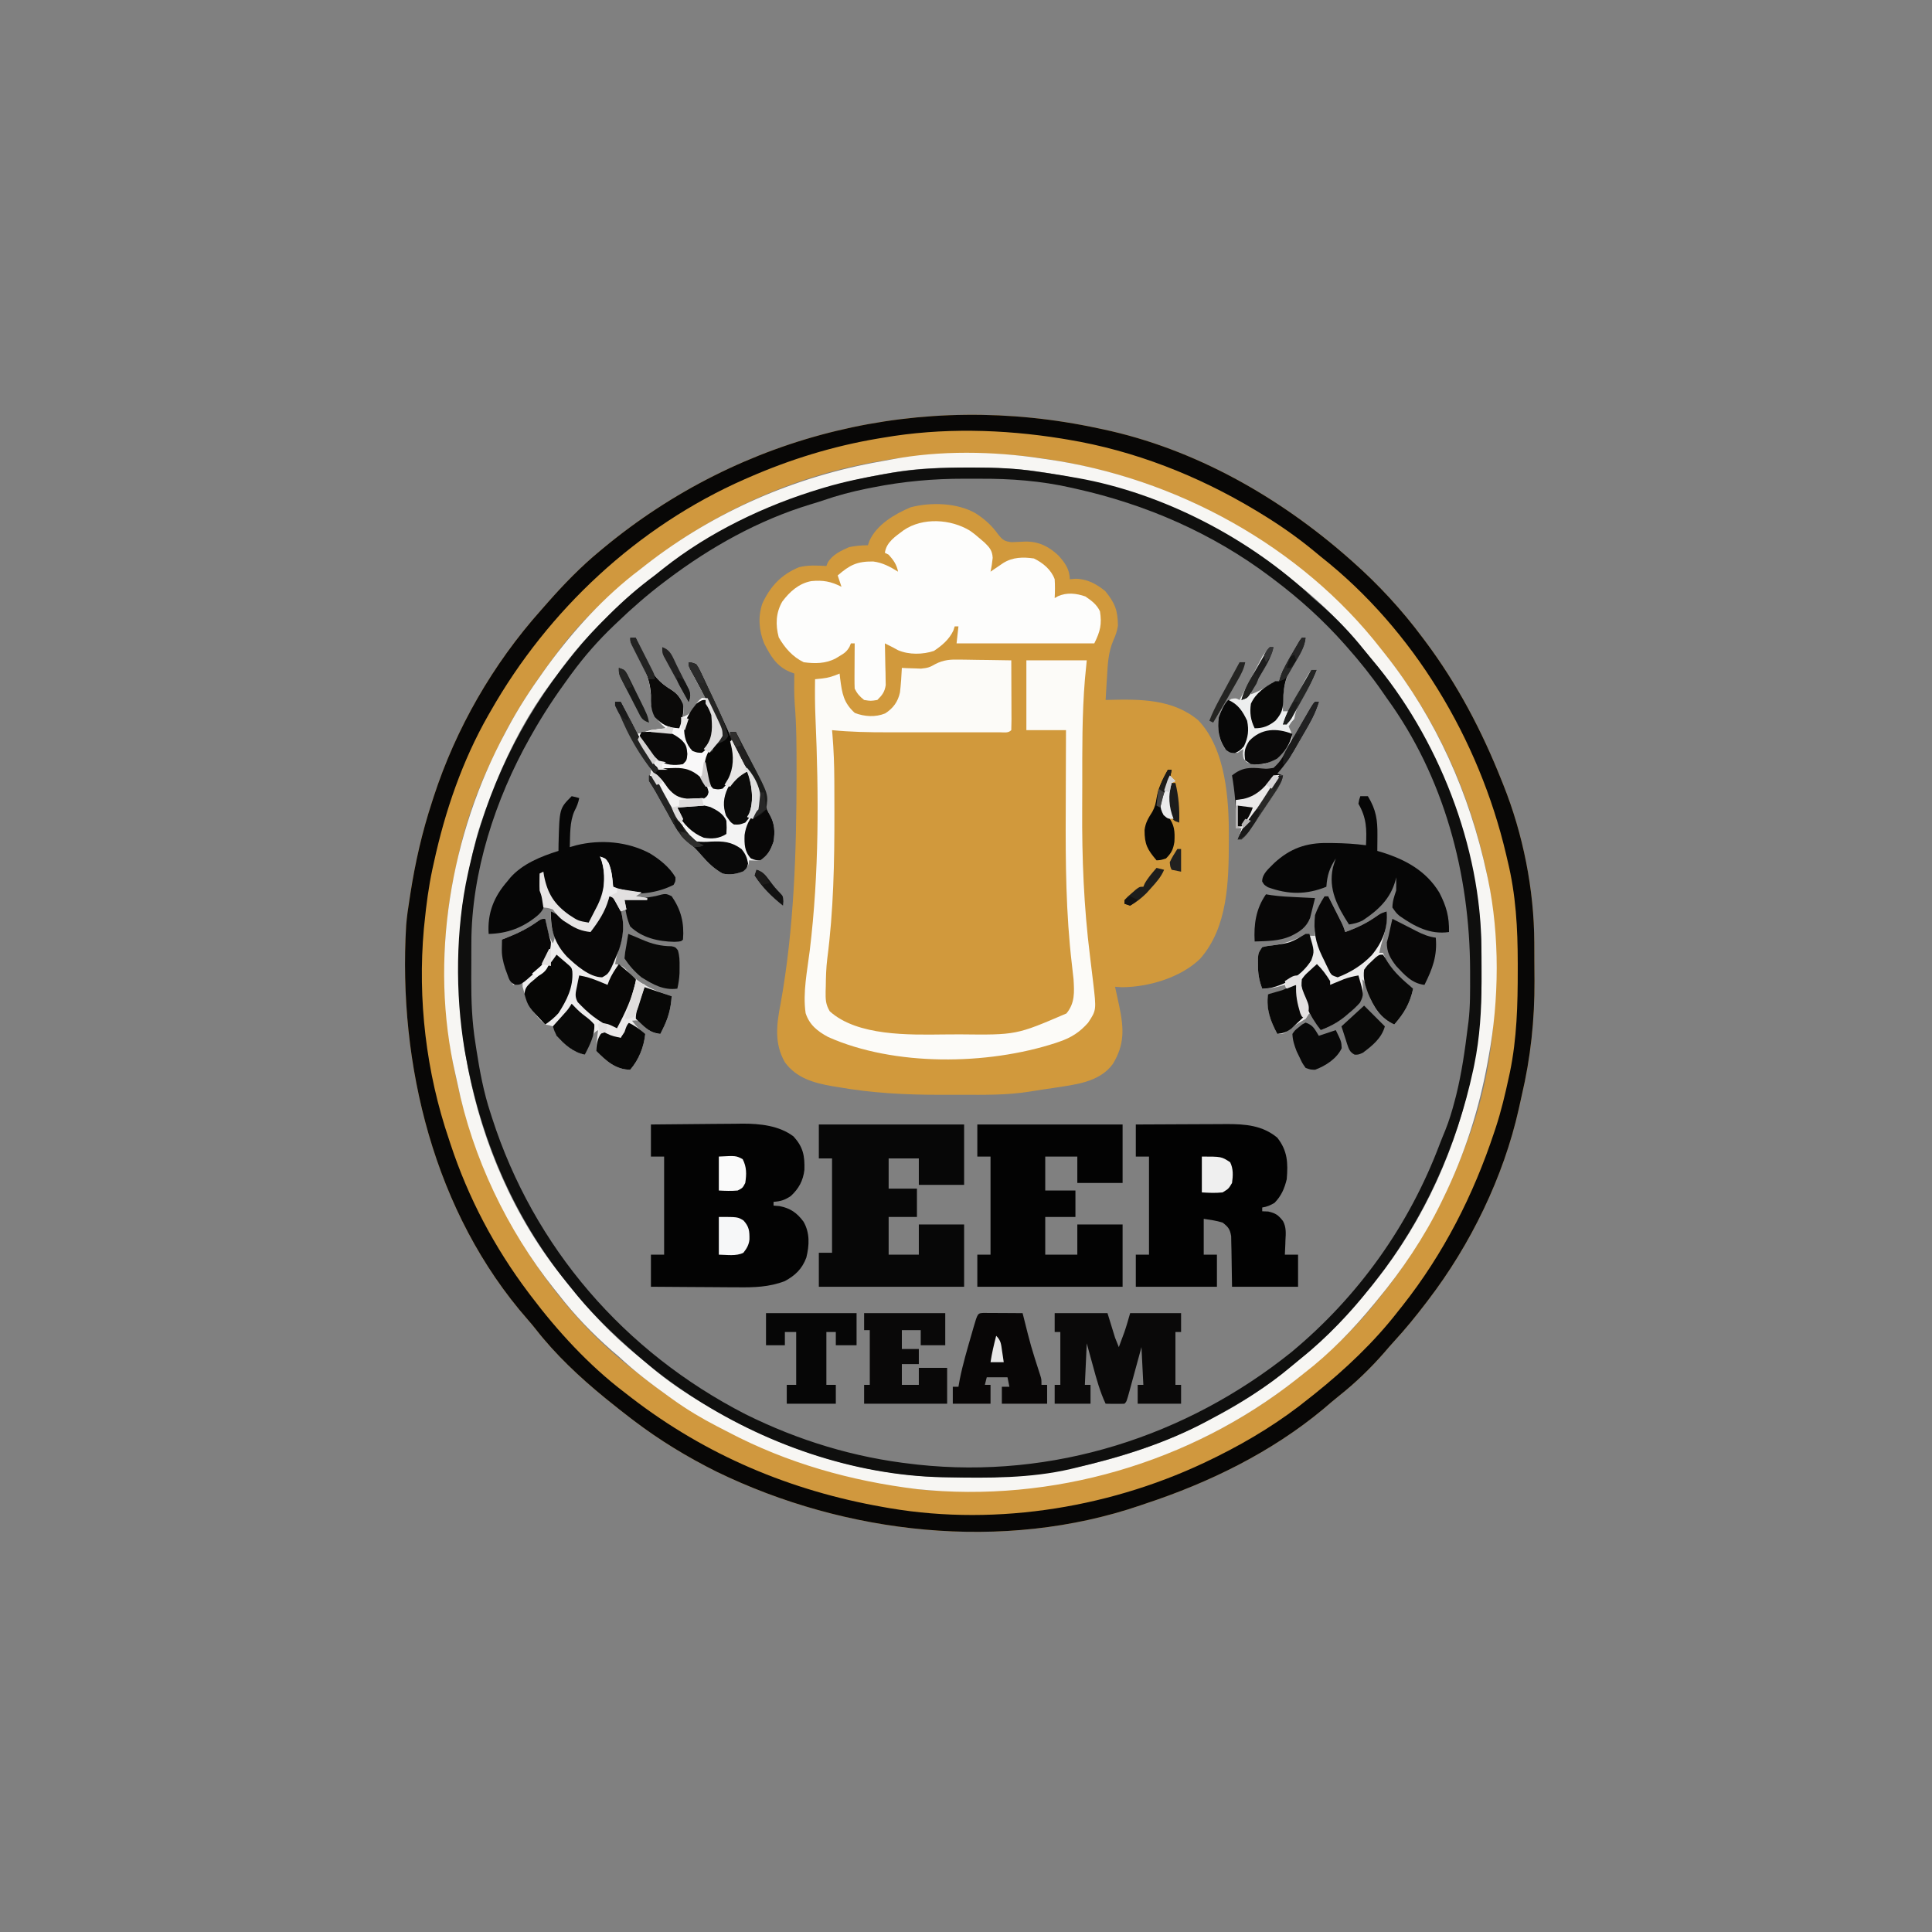 <?xml version="1.0" encoding="utf-8"?>
<svg version="1.1" xmlns="http://www.w3.org/2000/svg" width="1024" height="1024">
  <rect width="100%" height="100%" fill="#808080" stroke="none"/>
  <path d="M0 0 C5.035 3.224 8.734 6.572 12.188 11.438 C14.531 14.288 15.467 14.939 19.195 15.363 C21.629 15.287 24.061 15.18 26.492 15.043 C33.516 14.957 38.879 17.622 43.938 22.375 C47.367 26.144 50 29.761 50 35 C50.969 34.917 51.939 34.835 52.938 34.75 C59.054 34.762 64.174 37.499 68.812 41.312 C73.975 47.655 75.441 51.49 75.531 59.645 C75.043 62.726 74.302 64.725 73.047 67.535 C70.42 73.777 70.109 79.922 69.75 86.625 C69.673 87.82 69.595 89.015 69.516 90.246 C69.329 93.163 69.157 96.081 69 99 C69.563 98.984 70.126 98.969 70.706 98.952 C87.353 98.55 104.595 98.44 118.125 109.781 C132.774 125.188 134.416 151.811 134.312 171.875 C134.311 172.591 134.31 173.307 134.308 174.044 C134.229 195.22 133.811 219.508 119.035 236.223 C108.754 246.169 91.696 251.228 77.438 251.25 C76.303 251.167 75.169 251.085 74 251 C74.205 251.941 74.41 252.882 74.621 253.852 C74.891 255.097 75.16 256.342 75.438 257.625 C75.704 258.855 75.971 260.085 76.246 261.352 C78.673 273.094 79.173 281.486 72.82 291.941 C65.586 301.851 52.462 302.868 41.245 304.657 C39.226 304.964 37.206 305.258 35.185 305.542 C33.08 305.845 30.98 306.18 28.886 306.548 C16.866 308.496 4.816 308.302 -7.331 308.261 C-11.096 308.25 -14.86 308.261 -18.625 308.273 C-37.003 308.285 -55.07 307.351 -73.188 304.125 C-74.106 303.977 -75.024 303.829 -75.971 303.676 C-85.75 301.973 -94.964 299.358 -101 291 C-106.765 280.975 -105.383 270.773 -103.25 259.875 C-96.14 220.208 -94.832 179.327 -94.812 139.125 C-94.811 137.935 -94.81 136.746 -94.809 135.52 C-94.81 124.017 -94.813 112.558 -95.782 101.089 C-96.16 95.731 -96.081 90.368 -96 85 C-96.775 84.701 -97.549 84.402 -98.348 84.094 C-105.462 81.16 -108.601 75.592 -112 69 C-114.749 62.128 -115.33 54.917 -112.938 47.871 C-108.731 38.737 -102.88 32.497 -93.52 28.645 C-88.734 27.42 -83.896 27.702 -79 28 C-78.763 27.406 -78.526 26.811 -78.281 26.199 C-75.818 21.972 -71.359 19.95 -67 18 C-63.649 17.296 -60.421 17.015 -57 17 C-56.613 15.884 -56.613 15.884 -56.219 14.746 C-52.344 6.015 -42.781 0.443 -34.301 -3.141 C-23.623 -5.921 -9.659 -5.522 0 0 Z " fill="#D1993C" transform="translate(517,272)"/>
  <path d="M0 0 C0.879 0.184 1.757 0.368 2.663 0.558 C51.155 10.88 96.089 36.456 133 69 C133.52 69.457 134.04 69.913 134.575 70.384 C148.441 82.647 160.956 96.147 172 111 C172.405 111.537 172.81 112.075 173.227 112.628 C190.455 135.578 203.457 160.397 214 187 C214.268 187.666 214.536 188.331 214.812 189.017 C225.251 215.163 231.085 244.364 231.203 272.508 C231.209 273.591 231.215 274.674 231.22 275.79 C231.23 278.078 231.236 280.365 231.24 282.653 C231.25 286.067 231.281 289.481 231.312 292.895 C231.412 313.538 229.261 333.589 224.537 353.689 C223.995 356.023 223.489 358.364 222.984 360.707 C214.921 396.796 197.433 432.672 175 462 C174.554 462.587 174.108 463.174 173.649 463.779 C168.375 470.698 162.93 477.377 157.035 483.781 C155.205 485.777 153.442 487.812 151.688 489.875 C144.371 498.239 136.466 505.893 127.762 512.797 C124.885 515.091 122.104 517.479 119.312 519.875 C91.759 542.795 58.855 558.836 25 570 C24.171 570.284 23.342 570.568 22.487 570.861 C-50.289 595.75 -133.892 586.237 -202.187 553.016 C-217.632 545.321 -232.261 536.441 -246 526 C-246.569 525.569 -247.138 525.137 -247.724 524.693 C-251.871 521.529 -255.953 518.291 -260 515 C-260.842 514.316 -260.842 514.316 -261.702 513.619 C-274.868 502.849 -287.511 490.985 -297.992 477.555 C-299.345 475.833 -300.748 474.151 -302.195 472.508 C-351.881 415.935 -371.12 337.111 -366.719 263.41 C-366.358 258.902 -365.721 254.462 -365 250 C-364.766 248.466 -364.766 248.466 -364.527 246.901 C-361.941 230.178 -358.27 214.079 -353 198 C-352.713 197.107 -352.426 196.214 -352.131 195.294 C-340.318 159.008 -320.712 124.955 -295.337 96.5 C-294.118 95.132 -292.912 93.752 -291.707 92.371 C-283.152 82.663 -274.004 73.226 -264 65 C-263.514 64.595 -263.029 64.19 -262.528 63.773 C-188.762 2.484 -93.393 -20.104 0 0 Z M-119 18 C-119.964 18.177 -120.928 18.353 -121.922 18.535 C-166.409 26.923 -208.95 47.499 -244 76 C-244.529 76.427 -245.059 76.853 -245.604 77.292 C-260.329 89.238 -274.685 102.742 -286 118 C-286.47 118.626 -286.941 119.253 -287.425 119.898 C-299.076 135.46 -309.841 151.509 -318.116 169.135 C-318.961 170.919 -319.843 172.684 -320.727 174.449 C-329.05 191.42 -335.571 209.689 -339.417 228.205 C-339.823 230.149 -340.248 232.089 -340.688 234.026 C-349.043 271.552 -347.971 312.699 -339 350 C-338.76 351.017 -338.52 352.035 -338.272 353.083 C-336.792 359.156 -335 365.079 -333 371 C-332.677 371.975 -332.353 372.951 -332.02 373.956 C-315.767 422.525 -286.067 468.622 -245 500 C-243.715 501.012 -242.432 502.025 -241.148 503.039 C-198.581 536.433 -150.247 554.49 -97 562 C-96.291 562.107 -95.582 562.214 -94.852 562.323 C-87.116 563.357 -79.29 563.2 -71.5 563.188 C-70.725 563.187 -69.951 563.186 -69.153 563.185 C-3.57 563.013 59.254 542.134 110 500 C110.835 499.317 110.835 499.317 111.687 498.621 C125.38 487.399 138.207 475.061 149 461 C150.002 459.738 151.004 458.476 152.008 457.215 C171.15 432.947 185.522 406.049 196 377 C196.494 375.68 196.989 374.359 197.484 373.039 C205.788 349.818 210.023 323.56 210.238 298.91 C210.253 297.509 210.253 297.509 210.268 296.08 C210.438 275.722 210.37 255.978 206 236 C205.759 234.865 205.517 233.731 205.269 232.562 C197.779 198.164 183.976 165.054 164 136 C163.567 135.361 163.135 134.722 162.689 134.063 C156.684 125.22 150.046 117.03 143 109 C142.273 108.161 141.546 107.322 140.797 106.457 C131.052 95.395 120.667 85.027 109 76 C107.996 75.202 106.992 74.404 105.957 73.582 C68.42 43.934 24.118 24.815 -23 17 C-23.682 16.887 -24.364 16.773 -25.067 16.657 C-55.813 11.67 -88.441 12.232 -119 18 Z " fill="#D0983E" transform="translate(582,227)"/>
  <path d="M0 0 C0.879 0.184 1.757 0.368 2.663 0.558 C51.155 10.88 96.089 36.456 133 69 C133.52 69.457 134.04 69.913 134.575 70.384 C148.441 82.647 160.956 96.147 172 111 C172.405 111.537 172.81 112.075 173.227 112.628 C190.455 135.578 203.457 160.397 214 187 C214.268 187.666 214.536 188.331 214.812 189.017 C225.251 215.163 231.085 244.364 231.203 272.508 C231.209 273.591 231.215 274.674 231.22 275.79 C231.23 278.078 231.236 280.365 231.24 282.653 C231.25 286.067 231.281 289.481 231.312 292.895 C231.412 313.538 229.261 333.589 224.537 353.689 C223.995 356.023 223.489 358.364 222.984 360.707 C214.921 396.796 197.433 432.672 175 462 C174.554 462.587 174.108 463.174 173.649 463.779 C168.375 470.698 162.93 477.377 157.035 483.781 C155.205 485.777 153.442 487.812 151.688 489.875 C144.371 498.239 136.466 505.893 127.762 512.797 C124.885 515.091 122.104 517.479 119.312 519.875 C91.759 542.795 58.855 558.836 25 570 C24.171 570.284 23.342 570.568 22.487 570.861 C-50.289 595.75 -133.892 586.237 -202.187 553.016 C-217.632 545.321 -232.261 536.441 -246 526 C-246.569 525.569 -247.138 525.137 -247.724 524.693 C-251.871 521.529 -255.953 518.291 -260 515 C-260.842 514.316 -260.842 514.316 -261.702 513.619 C-274.868 502.849 -287.511 490.985 -297.992 477.555 C-299.345 475.833 -300.748 474.151 -302.195 472.508 C-351.881 415.935 -371.12 337.111 -366.719 263.41 C-366.358 258.902 -365.721 254.462 -365 250 C-364.766 248.466 -364.766 248.466 -364.527 246.901 C-361.941 230.178 -358.27 214.079 -353 198 C-352.713 197.107 -352.426 196.214 -352.131 195.294 C-340.318 159.008 -320.712 124.955 -295.337 96.5 C-294.118 95.132 -292.912 93.752 -291.707 92.371 C-283.152 82.663 -274.004 73.226 -264 65 C-263.514 64.595 -263.029 64.19 -262.528 63.773 C-188.762 2.484 -93.393 -20.104 0 0 Z M-114 5 C-115.003 5.166 -116.005 5.333 -117.039 5.504 C-140.521 9.481 -163.185 16.47 -185 26 C-185.773 26.336 -186.547 26.672 -187.343 27.018 C-244.024 51.946 -291.522 96.357 -322 150 C-322.39 150.678 -322.78 151.355 -323.182 152.054 C-336.972 176.234 -346.097 202.873 -352 230 C-352.278 231.257 -352.557 232.514 -352.844 233.809 C-354.823 243.16 -356.061 252.499 -357 262 C-357.113 263.08 -357.227 264.16 -357.344 265.273 C-360.681 302.812 -356.163 341.336 -344 377 C-343.725 377.837 -343.45 378.673 -343.167 379.535 C-333.811 407.86 -319.925 434.193 -302 458 C-301.567 458.577 -301.134 459.154 -300.688 459.749 C-286.505 478.537 -269.766 496.764 -251 511 C-249.79 511.939 -248.581 512.877 -247.371 513.816 C-207.756 544.307 -163.019 563.144 -113.938 571.75 C-112.136 572.066 -112.136 572.066 -110.299 572.389 C-52.804 582.107 8.95 571.734 61 546 C61.785 545.614 62.57 545.228 63.378 544.83 C80.678 536.227 96.984 526.17 112 514 C112.918 513.274 113.836 512.549 114.781 511.801 C130.897 498.903 146.356 484.333 159 468 C159.775 467.031 160.549 466.061 161.348 465.062 C183.185 437.377 198.939 406.424 210 373 C210.26 372.22 210.52 371.439 210.788 370.635 C213.65 361.907 215.757 353.039 217.688 344.062 C217.89 343.134 218.093 342.206 218.302 341.25 C221.992 323.337 222.442 305.482 222.438 287.25 C222.438 286.032 222.439 284.815 222.44 283.56 C222.41 264.841 221.484 247.24 217 229 C216.743 227.896 216.486 226.793 216.221 225.656 C201.924 164.929 167.298 106.819 118 68 C116.857 67.058 115.717 66.114 114.578 65.168 C105.504 57.674 96.059 51.104 86 45 C84.789 44.265 84.789 44.265 83.554 43.515 C52.955 25.12 19.281 11.85 -16 6 C-17.106 5.815 -18.213 5.63 -19.353 5.44 C-50.47 0.445 -82.881 -0.393 -114 5 Z " fill="#080706" transform="translate(582,227)"/>
  <path d="M0 0 C1.372 0.193 1.372 0.193 2.772 0.391 C70.878 10.066 137.512 46.286 180 101 C180.799 102.005 181.598 103.011 182.422 104.047 C209.281 138.065 226.898 177.747 236 220 C236.227 221.036 236.455 222.071 236.689 223.138 C242.943 252.968 242.606 287.07 237 317 C236.84 317.898 236.679 318.795 236.514 319.72 C231.981 344.839 224.224 369.064 213 392 C212.621 392.781 212.243 393.563 211.853 394.368 C202.76 412.954 191.206 430.095 178 446 C177.545 446.557 177.09 447.113 176.621 447.687 C165.399 461.38 153.061 474.207 139 485 C137.738 486.002 136.476 487.004 135.215 488.008 C78.87 532.451 5.596 553.734 -65.875 546.277 C-101.065 541.965 -134.699 532.516 -166.126 515.984 C-168.043 514.978 -169.968 513.99 -171.895 513.004 C-179.96 508.838 -187.604 504.282 -195 499 C-195.728 498.481 -196.456 497.962 -197.206 497.427 C-206.581 490.708 -215.608 483.924 -224 476 C-225.225 474.954 -226.454 473.912 -227.688 472.875 C-238.038 463.829 -247.606 453.88 -256 443 C-256.785 442.02 -257.57 441.041 -258.379 440.031 C-283.192 408.86 -301.566 370.429 -309.516 331.323 C-309.868 329.634 -310.246 327.95 -310.641 326.271 C-324.617 265.763 -313.292 199.229 -284 145 C-283.656 144.353 -283.313 143.706 -282.959 143.04 C-277.349 132.514 -270.96 122.68 -264 113 C-262.873 111.426 -262.873 111.426 -261.723 109.82 C-247.93 91.014 -231.656 73.064 -213 59 C-211.839 58.088 -210.679 57.175 -209.52 56.262 C-173.159 27.942 -130.256 9.471 -84.949 1.52 C-83.098 1.194 -81.248 0.855 -79.402 0.5 C-54.051 -4.357 -25.483 -3.883 0 0 Z M-76 7 C-77.462 7.234 -77.462 7.234 -78.954 7.473 C-124.847 15.086 -168.457 32.956 -205 62 C-206.017 62.804 -207.034 63.609 -208.082 64.438 C-210.754 66.59 -213.387 68.778 -216 71 C-216.746 71.634 -217.493 72.268 -218.262 72.922 C-232.111 85.054 -244.848 98.083 -255.593 113.051 C-256.904 114.866 -258.243 116.655 -259.598 118.438 C-276.351 140.757 -288.211 166.639 -297 193 C-297.398 194.194 -297.797 195.387 -298.207 196.617 C-300.507 204.114 -302.061 211.759 -303.625 219.438 C-303.831 220.45 -304.038 221.462 -304.251 222.505 C-304.872 225.664 -305.448 228.828 -306 232 C-306.193 233.105 -306.387 234.211 -306.586 235.35 C-308.178 245.633 -308.273 255.776 -308.206 266.161 C-308.188 269.061 -308.185 271.961 -308.186 274.861 C-308.159 289.653 -307.472 303.972 -304.812 318.562 C-304.591 319.778 -304.37 320.993 -304.142 322.245 C-296.466 362.936 -279.295 402.862 -253 435 C-252.276 435.915 -251.551 436.83 -250.805 437.773 C-239.81 451.526 -227.603 464.766 -213.816 475.734 C-211.96 477.228 -210.133 478.759 -208.34 480.328 C-194.154 492.698 -177.665 502.358 -161 511 C-160.265 511.381 -159.53 511.762 -158.773 512.155 C-125.441 529.191 -87.502 539.384 -50 540 C-48.976 540.02 -47.951 540.041 -46.896 540.062 C-21.979 540.497 1.756 538.944 26 533 C27.017 532.751 28.034 532.502 29.082 532.246 C51.031 526.752 72.077 518.739 92 508 C92.642 507.662 93.283 507.324 93.944 506.975 C108.661 499.197 122.252 489.697 135 479 C135.505 478.583 136.011 478.167 136.531 477.738 C149.933 466.679 162.324 454.741 173 441 C173.865 439.935 174.732 438.871 175.602 437.809 C213.393 391.271 233.547 332.018 233.312 272.312 C233.311 271.345 233.309 270.378 233.307 269.381 C233.262 255.046 232.743 241.106 230 227 C229.844 226.119 229.689 225.238 229.528 224.33 C221.686 180.221 201.6 138.372 173 104 C172.581 103.49 172.161 102.981 171.729 102.456 C160.687 89.077 148.766 76.604 135 66 C133.736 64.997 132.473 63.993 131.211 62.988 C107.532 44.316 81.408 30.089 53 20 C52.1 19.677 51.199 19.353 50.271 19.02 C35.472 13.78 20.47 10.573 5 8 C3.929 7.82 2.858 7.641 1.754 7.456 C-11.342 5.341 -24.259 4.792 -37.5 4.812 C-38.698 4.814 -38.698 4.814 -39.921 4.815 C-52.047 4.846 -64.002 5.076 -76 7 Z " fill="#F7F6F3" transform="translate(552,243)"/>
  <path d="M0 0 C0.797 0 1.594 0.001 2.416 0.001 C13.85 0.019 25.004 0.379 36.312 2.188 C37.863 2.409 39.414 2.629 40.965 2.848 C45.763 3.541 50.539 4.341 55.312 5.188 C56.362 5.368 56.362 5.368 57.433 5.552 C102.835 13.614 148.893 37.621 182.312 69.188 C183.6 70.297 184.891 71.401 186.188 72.5 C194.575 79.837 202.259 87.768 209.18 96.5 C210.571 98.254 211.992 99.984 213.445 101.688 C248.454 142.845 271.41 200.964 271.48 255.156 C271.484 256.076 271.487 256.996 271.491 257.943 C271.496 259.88 271.498 261.816 271.498 263.752 C271.5 266.652 271.518 269.553 271.537 272.453 C271.583 287.334 270.688 302.012 267.688 316.625 C267.522 317.432 267.357 318.238 267.186 319.07 C258.39 359.871 241.151 398.365 215.312 431.188 C214.607 432.086 213.902 432.984 213.176 433.91 C202.129 447.694 189.895 460.971 176.07 471.984 C174.293 473.405 172.535 474.851 170.805 476.328 C157.849 487.343 143.288 496.209 128.312 504.188 C127.709 504.517 127.105 504.846 126.482 505.185 C104.43 517.157 80.605 524.398 56.312 530.188 C55.491 530.385 54.669 530.582 53.822 530.785 C32.463 535.751 10.106 535.623 -11.688 535.188 C-12.54 535.173 -13.393 535.159 -14.272 535.145 C-61.449 534.178 -109.597 517.19 -148.688 491.188 C-149.409 490.708 -150.13 490.229 -150.873 489.735 C-161.08 482.88 -170.551 475.406 -179.688 467.188 C-180.217 466.714 -180.747 466.241 -181.292 465.753 C-191.926 456.232 -201.831 446.406 -210.688 435.188 C-211.572 434.093 -212.458 432.999 -213.344 431.906 C-241.645 396.773 -259.099 355.324 -267 311.062 C-267.159 310.176 -267.319 309.289 -267.483 308.376 C-272.488 278.594 -272.162 244.643 -265.688 215.188 C-265.446 214.082 -265.205 212.977 -264.956 211.839 C-255.772 171.141 -237.872 133.648 -211.688 101.188 C-211.022 100.346 -210.356 99.505 -209.671 98.638 C-204.157 91.751 -198.254 85.405 -192 79.188 C-191.52 78.708 -191.04 78.229 -190.545 77.736 C-183.01 70.236 -175.257 63.463 -166.688 57.188 C-165.13 55.941 -163.572 54.695 -162.018 53.445 C-137.92 34.278 -108.099 19.999 -78.688 11.188 C-78.019 10.986 -77.351 10.784 -76.663 10.576 C-66.181 7.461 -55.58 5.319 -44.812 3.438 C-43.613 3.227 -42.413 3.016 -41.177 2.799 C-27.445 0.491 -13.888 -0.018 0 0 Z M-50.875 10.5 C-51.984 10.718 -53.094 10.936 -54.237 11.161 C-62.254 12.787 -69.939 14.807 -77.66 17.503 C-79.885 18.254 -82.125 18.93 -84.375 19.602 C-111.733 27.947 -136.907 42.035 -159.688 59.188 C-160.265 59.62 -160.842 60.053 -161.436 60.499 C-170.345 67.224 -178.642 74.455 -186.688 82.188 C-187.233 82.706 -187.778 83.224 -188.34 83.758 C-196.622 91.653 -203.914 99.969 -210.688 109.188 C-211.181 109.858 -211.675 110.529 -212.184 111.22 C-219.252 120.885 -225.814 130.752 -231.688 141.188 C-232.087 141.89 -232.486 142.593 -232.897 143.317 C-251.14 175.715 -263.812 214.502 -263.855 251.906 C-263.859 252.922 -263.862 253.939 -263.866 254.985 C-263.871 257.13 -263.873 259.275 -263.873 261.42 C-263.875 264.65 -263.893 267.879 -263.912 271.109 C-263.944 282.653 -263.533 293.783 -261.688 305.188 C-261.531 306.229 -261.374 307.27 -261.213 308.343 C-259.438 319.837 -257.347 331.128 -253.688 342.188 C-253.43 342.99 -253.173 343.793 -252.908 344.62 C-230.735 413.455 -182.815 468.788 -118.567 501.756 C-90.553 515.685 -60.81 524.757 -29.688 528.188 C-28.526 528.328 -28.526 528.328 -27.34 528.471 C44.338 536.211 114.913 513.674 170.75 468.875 C206.247 439.421 233.165 401.697 249.421 358.509 C250.356 356.074 251.351 353.668 252.348 351.258 C254.383 346.176 255.932 341.044 257.312 335.75 C257.567 334.777 257.821 333.804 258.083 332.802 C261.093 320.759 262.794 308.496 264.312 296.188 C264.47 294.995 264.47 294.995 264.632 293.779 C265.61 285.552 265.513 277.272 265.5 269 C265.499 268.202 265.498 267.403 265.497 266.581 C265.368 215.49 251.751 163.995 221.312 122.188 C220.537 121.069 219.763 119.949 218.992 118.828 C213.238 110.523 207.012 102.747 200.312 95.188 C199.836 94.647 199.359 94.107 198.867 93.551 C187.472 80.723 175.023 69.489 161.312 59.188 C160.492 58.566 160.492 58.566 159.655 57.931 C128.983 34.824 93.695 19.471 56.312 11.188 C55.209 10.937 55.209 10.937 54.083 10.681 C37.995 7.051 22.137 5.851 5.702 5.927 C2.947 5.937 0.193 5.927 -2.562 5.914 C-18.896 5.9 -34.842 7.312 -50.875 10.5 Z " fill="#0F0F0E" transform="translate(513.688,247.812)"/>
  <path d="M0 0 C1.182 0.008 1.182 0.008 2.387 0.017 C4.873 0.039 7.358 0.089 9.844 0.141 C11.542 0.161 13.24 0.179 14.938 0.195 C19.073 0.239 23.208 0.308 27.344 0.391 C27.368 5.642 27.387 10.893 27.399 16.144 C27.404 17.932 27.411 19.719 27.419 21.507 C27.431 24.071 27.437 26.635 27.441 29.199 C27.447 30.003 27.452 30.808 27.457 31.636 C27.457 33.555 27.406 35.473 27.344 37.391 C25.639 39.095 23.497 38.517 21.223 38.526 C20.49 38.524 19.757 38.522 19.001 38.52 C18.232 38.522 17.462 38.524 16.67 38.525 C14.108 38.53 11.546 38.527 8.984 38.523 C7.201 38.524 5.417 38.525 3.634 38.526 C-0.119 38.528 -3.872 38.526 -7.625 38.521 C-12.402 38.515 -17.18 38.519 -21.957 38.525 C-25.65 38.528 -29.342 38.527 -33.035 38.524 C-34.794 38.524 -36.553 38.525 -38.311 38.527 C-48.149 38.537 -57.857 38.354 -67.656 37.391 C-67.586 38.174 -67.517 38.958 -67.445 39.765 C-66.774 47.771 -66.484 55.713 -66.453 63.746 C-66.446 64.991 -66.439 66.237 -66.432 67.52 C-66.415 71.539 -66.409 75.559 -66.406 79.578 C-66.405 80.262 -66.404 80.945 -66.403 81.649 C-66.367 107.322 -66.874 133.058 -70.188 158.552 C-70.781 163.413 -70.917 168.188 -70.969 173.078 C-70.998 174.002 -71.027 174.925 -71.057 175.877 C-71.097 180.147 -71.084 182.674 -68.859 186.402 C-54.247 199.59 -26.795 198.88 -8.38 198.672 C-5.564 198.64 -2.748 198.631 0.068 198.625 C29.985 198.963 29.985 198.963 56.582 187.543 C61.155 181.956 60.744 176.264 60.344 169.391 C60.071 166.783 59.781 164.181 59.469 161.578 C56.282 134.526 56.077 107.589 56.206 80.391 C56.227 75.523 56.236 70.654 56.246 65.785 C56.267 56.32 56.302 46.855 56.344 37.391 C49.414 37.391 42.484 37.391 35.344 37.391 C35.344 25.181 35.344 12.971 35.344 0.391 C45.904 0.391 56.464 0.391 67.344 0.391 C67.021 3.728 66.699 7.065 66.367 10.504 C64.822 29.09 64.969 47.734 64.973 66.371 C64.973 70.486 64.96 74.601 64.932 78.716 C64.759 105.143 65.791 131.001 69.075 157.23 C69.548 161.032 69.998 164.837 70.448 168.641 C70.531 169.338 70.615 170.035 70.701 170.752 C72.483 185.786 72.483 185.786 68.023 192.504 C63.63 197.439 59.201 200.32 52.969 202.453 C52.25 202.703 51.531 202.952 50.79 203.21 C14.623 214.996 -34.667 215.658 -69.73 200.02 C-75.329 197.004 -79.659 193.585 -81.656 187.391 C-83.254 176.522 -80.767 164.854 -79.453 154.051 C-74.515 113.285 -74.645 71.949 -76.434 30.969 C-76.731 24.107 -76.761 17.258 -76.656 10.391 C-75.439 10.267 -74.222 10.143 -72.969 10.016 C-69.57 9.67 -66.793 8.742 -63.656 7.391 C-63.509 8.694 -63.509 8.694 -63.359 10.023 C-62.333 17.933 -61.589 22.816 -55.594 28.266 C-50.419 30.248 -44.7 30.627 -39.492 28.512 C-35.237 25.768 -32.739 22.369 -31.656 17.391 C-31.145 13.062 -30.846 8.744 -30.656 4.391 C-29.738 4.437 -28.821 4.483 -27.875 4.531 C-26.648 4.567 -25.421 4.603 -24.156 4.641 C-22.95 4.687 -21.743 4.733 -20.5 4.781 C-16.938 4.419 -15.858 4.09 -12.957 2.391 C-8.534 0.101 -4.912 -0.136 0 0 Z " fill="#FCFBF8" transform="translate(508.656,349.609)"/>
  <path d="M0 0 C2.085 1.466 3.985 3.02 5.891 4.711 C6.507 5.237 7.123 5.763 7.758 6.305 C10.437 8.922 11.828 10.554 12.035 14.379 C11.792 16.874 11.432 19.265 10.891 21.711 C11.506 21.289 12.12 20.868 12.754 20.434 C13.562 19.886 14.37 19.338 15.203 18.773 C16.004 18.228 16.804 17.683 17.629 17.121 C22.672 13.976 28.126 13.877 33.891 14.711 C38.67 17.034 43.05 20.649 44.891 25.711 C45.113 29.061 45.066 32.36 44.891 35.711 C45.745 35.226 45.745 35.226 46.617 34.73 C51.357 32.605 56.333 33.172 61.141 34.836 C64.446 37.09 67.17 39.063 68.891 42.711 C69.974 49.58 69.05 53.392 65.891 59.711 C41.801 59.711 17.711 59.711 -7.109 59.711 C-6.779 56.741 -6.449 53.771 -6.109 50.711 C-6.769 50.711 -7.429 50.711 -8.109 50.711 C-8.336 51.433 -8.563 52.155 -8.797 52.898 C-10.991 57.601 -14.832 60.86 -19.109 63.711 C-24.977 65.667 -32.362 65.81 -38.109 63.336 C-39.099 62.8 -40.089 62.263 -41.109 61.711 C-42.441 61.04 -43.774 60.373 -45.109 59.711 C-45.088 60.442 -45.067 61.173 -45.046 61.927 C-44.963 65.25 -44.911 68.574 -44.859 71.898 C-44.809 73.624 -44.809 73.624 -44.758 75.385 C-44.745 76.497 -44.732 77.608 -44.719 78.754 C-44.698 79.775 -44.677 80.796 -44.655 81.848 C-45.234 85.495 -46.501 87.14 -49.109 89.711 C-52.609 90.273 -52.609 90.273 -56.109 89.711 C-58.474 87.844 -59.77 86.39 -61.109 83.711 C-61.194 81.898 -61.217 80.081 -61.207 78.266 C-61.204 77.189 -61.201 76.113 -61.197 75.004 C-61.185 73.312 -61.185 73.312 -61.172 71.586 C-61.167 70.45 -61.163 69.315 -61.158 68.145 C-61.146 65.333 -61.13 62.522 -61.109 59.711 C-61.769 59.711 -62.429 59.711 -63.109 59.711 C-63.358 60.316 -63.607 60.92 -63.863 61.543 C-65.307 64.055 -66.571 64.937 -69.047 66.398 C-69.737 66.815 -70.426 67.231 -71.137 67.66 C-76.483 70.508 -82.211 70.503 -88.109 69.711 C-93.942 66.912 -98.184 62.081 -101.359 56.523 C-103.118 49.929 -102.933 43.586 -99.508 37.598 C-95.609 32.338 -90.667 27.915 -84.109 26.711 C-77.939 26.098 -73.623 26.895 -68.109 29.711 C-68.769 27.731 -69.429 25.751 -70.109 23.711 C-63.731 18.202 -59.928 16.213 -51.305 16.309 C-46.297 16.939 -42.356 19.08 -38.109 21.711 C-38.91 17.84 -40.468 15.673 -43.109 12.711 C-43.769 12.381 -44.429 12.051 -45.109 11.711 C-44.287 5.955 -39.484 3.037 -35.109 -0.289 C-25.028 -7.137 -10.19 -6.227 0 0 Z " fill="#FDFDFC" transform="translate(514.109,281.289)"/>
  <path d="M0 0 C7.468 -0.091 14.936 -0.164 22.404 -0.207 C25.874 -0.228 29.343 -0.256 32.812 -0.302 C36.816 -0.354 40.82 -0.373 44.824 -0.391 C46.048 -0.411 47.271 -0.432 48.532 -0.453 C57.771 -0.456 68.022 0.568 75.625 6.375 C80.708 11.993 81.56 16.594 81.348 24.027 C80.67 29.819 78.384 33.993 74.125 37.938 C70.911 40.059 68.804 40.728 65 41 C65 41.66 65 42.32 65 43 C66.031 43.083 67.062 43.165 68.125 43.25 C73.901 44.368 77.408 46.816 80.875 51.5 C84.318 57.483 83.982 64.006 82.371 70.559 C80.115 76.558 76.558 79.96 71 83 C62.696 86.202 54.602 86.401 45.801 86.293 C43.826 86.287 43.826 86.287 41.812 86.28 C38.352 86.269 34.891 86.239 31.431 86.206 C27.884 86.175 24.338 86.162 20.791 86.146 C13.861 86.115 6.93 86.062 0 86 C0 80.39 0 74.78 0 69 C2.31 69 4.62 69 7 69 C7 51.84 7 34.68 7 17 C4.69 17 2.38 17 0 17 C0 11.39 0 5.78 0 0 Z " fill="#030303" transform="translate(345,596)"/>
  <path d="M0 0 C7.407 -0.045 14.814 -0.082 22.22 -0.104 C25.661 -0.114 29.101 -0.128 32.541 -0.151 C36.505 -0.177 40.469 -0.187 44.434 -0.195 C46.267 -0.211 46.267 -0.211 48.137 -0.227 C58.073 -0.228 67.078 0.44 75 7 C80.476 14.021 80.709 20.34 80 29 C78.767 34.041 77.138 37.833 73.5 41.562 C71.263 42.849 69.54 43.624 67 44 C67 44.66 67 45.32 67 46 C68.052 46.041 69.104 46.083 70.188 46.125 C74.167 47.038 75.52 47.998 77.999 51.168 C79.803 54.468 79.528 57.708 79.312 61.375 C79.29 62.111 79.267 62.847 79.244 63.605 C79.186 65.405 79.096 67.203 79 69 C81.31 69 83.62 69 86 69 C86 74.61 86 80.22 86 86 C74.45 86 62.9 86 51 86 C50.75 71.25 50.75 71.25 50.702 66.614 C50.656 64.802 50.656 64.802 50.609 62.953 C50.588 61.717 50.567 60.481 50.546 59.208 C49.907 55.456 48.99 54.278 46 52 C42.685 50.935 39.457 50.546 36 50 C36 56.27 36 62.54 36 69 C38.31 69 40.62 69 43 69 C43 74.61 43 80.22 43 86 C28.81 86 14.62 86 0 86 C0 80.39 0 74.78 0 69 C2.31 69 4.62 69 7 69 C7 51.84 7 34.68 7 17 C4.69 17 2.38 17 0 17 C0 11.39 0 5.78 0 0 Z " fill="#020202" transform="translate(602,596)"/>
  <path d="M0 0 C25.41 0 50.82 0 77 0 C77 10.56 77 21.12 77 32 C69.08 32 61.16 32 53 32 C53 27.38 53 22.76 53 18 C47.72 18 42.44 18 37 18 C37 23.28 37 28.56 37 34 C41.95 34 46.9 34 52 34 C52 38.95 52 43.9 52 49 C47.05 49 42.1 49 37 49 C37 55.6 37 62.2 37 69 C42.28 69 47.56 69 53 69 C53 63.72 53 58.44 53 53 C60.92 53 68.84 53 77 53 C77 63.89 77 74.78 77 86 C51.59 86 26.18 86 0 86 C0 80.06 0 74.12 0 68 C2.31 68 4.62 68 7 68 C7 51.5 7 35 7 18 C4.69 18 2.38 18 0 18 C0 12.06 0 6.12 0 0 Z " fill="#070707" transform="translate(434,596)"/>
  <path d="M0 0 C25.41 0 50.82 0 77 0 C77 10.23 77 20.46 77 31 C69.08 31 61.16 31 53 31 C53 26.38 53 21.76 53 17 C47.39 17 41.78 17 36 17 C36 22.94 36 28.88 36 35 C41.28 35 46.56 35 52 35 C52 39.62 52 44.24 52 49 C46.72 49 41.44 49 36 49 C36 55.6 36 62.2 36 69 C41.61 69 47.22 69 53 69 C53 63.72 53 58.44 53 53 C60.92 53 68.84 53 77 53 C77 63.89 77 74.78 77 86 C51.59 86 26.18 86 0 86 C0 80.39 0 74.78 0 69 C2.31 69 4.62 69 7 69 C7 51.84 7 34.68 7 17 C4.69 17 2.38 17 0 17 C0 11.39 0 5.78 0 0 Z " fill="#030303" transform="translate(518,596)"/>
  <path d="M0 0 C0.99 0 1.98 0 3 0 C3.281 0.63 3.562 1.26 3.851 1.908 C5.164 4.807 6.519 7.684 7.875 10.562 C8.316 11.553 8.757 12.544 9.211 13.564 C12.352 20.131 15.532 23.788 21.771 27.578 C24.908 29.579 26.458 31.635 28 35 C28.25 38.875 28.25 38.875 28 42 C32.026 40.658 32.752 38.513 35 35 C36.625 33.125 36.625 33.125 38 32 C38.66 32 39.32 32 40 32 C39.727 31.495 39.455 30.991 39.174 30.471 C37.945 28.191 36.722 25.908 35.5 23.625 C35.071 22.831 34.641 22.037 34.199 21.219 C33.793 20.458 33.387 19.698 32.969 18.914 C32.403 17.861 32.403 17.861 31.826 16.788 C31 15 31 15 31 13 C32.793 13.122 32.793 13.122 35 14 C36.676 16.601 36.676 16.601 38.312 20.055 C38.608 20.671 38.904 21.287 39.208 21.922 C39.833 23.232 40.452 24.545 41.063 25.861 C41.983 27.839 42.923 29.807 43.867 31.773 C47.326 39.041 50.437 46.362 53 54 C53 52.68 53 51.36 53 50 C53.99 50 54.98 50 56 50 C58.139 54.079 60.256 58.168 62.354 62.268 C63.069 63.658 63.789 65.045 64.516 66.428 C71.839 80.389 71.839 80.389 71.846 87.971 C72.031 90.411 72.832 91.904 74.062 94 C76.6 98.611 76.825 102.84 76 108 C74.458 112.514 73.008 115.328 69 118 C65.812 118.125 65.812 118.125 63 118 C62.938 118.598 62.876 119.196 62.812 119.812 C62 122 62 122 59.938 123.75 C56.274 125.309 52.878 125.891 49 125 C44.526 122.433 41.361 119.446 38 115.562 C35.499 112.681 33.279 110.2 30.172 107.973 C25.08 103.854 22.369 97.51 19.25 91.875 C18.573 90.67 17.894 89.466 17.215 88.262 C15.974 86.06 14.738 83.856 13.509 81.648 C12.412 79.722 11.229 77.844 10 76 C10.18 75.041 10.361 74.082 10.547 73.094 C11.282 70.067 11.282 70.067 9.953 67.781 C9.391 67.028 8.829 66.276 8.25 65.5 C4.312 59.761 1.214 53.734 -1.875 47.5 C-2.363 46.52 -2.851 45.539 -3.354 44.529 C-6.85 37.449 -6.85 37.449 -8 34 C-7.01 34 -6.02 34 -5 34 C-2.03 39.61 0.94 45.22 4 51 C6.31 50.34 8.62 49.68 11 49 C13.668 48.546 16.306 48.284 19 48 C18.237 47.299 17.474 46.597 16.688 45.875 C12.045 40.909 10.748 37.099 10.938 30.375 C10.538 20.343 5.748 12.422 0.902 3.825 C0 2 0 2 0 0 Z " fill="#F3F3F3" transform="translate(334,338)"/>
  <path d="M0 0 C3 1 3 1 4.168 2.68 C8.307 11.591 7.934 19.523 4.754 28.711 C3.96 31.121 3.454 33.506 3 36 C3.882 36.133 3.882 36.133 4.781 36.27 C7.575 37.189 8.581 38.478 10.5 40.688 C16.681 47.135 24.602 50.334 33 53 C32.567 59.828 31.088 64.913 28 71 C27.67 71.66 27.34 72.32 27 73 C22.23 72.711 19.941 70.443 16.648 67.277 C14.952 65.694 14.952 65.694 12 66 C14.219 68.908 15.93 70.953 19 73 C18.293 79.889 15.574 86.74 11 92 C3.198 91.834 -1.648 87.352 -7 82 C-6.977 79.398 -6.977 79.398 -6.625 76.375 C-6.514 75.372 -6.403 74.369 -6.289 73.336 C-6.194 72.565 -6.098 71.794 -6 71 C-9.054 72.527 -9.381 74.952 -10.625 78.062 C-11.071 79.167 -11.517 80.272 -11.977 81.41 C-12.314 82.265 -12.652 83.119 -13 84 C-17.423 82.754 -20.34 81.263 -23.75 78.188 C-24.508 77.521 -25.266 76.855 -26.047 76.168 C-28 74 -28 74 -29.016 71.301 C-29.34 70.542 -29.665 69.782 -30 69 C-31.901 68.389 -31.901 68.389 -34 68 C-40.469 62.567 -43.898 56.088 -46 48 C-46 47.34 -46 46.68 -46 46 C-48.475 46.495 -48.475 46.495 -51 47 C-55.293 38.976 -57.373 32.144 -57 23 C-56.238 22.709 -55.476 22.417 -54.691 22.117 C-48.532 19.672 -43.108 17.038 -37.742 13.137 C-36 12 -36 12 -34 12 C-33.879 12.603 -33.758 13.207 -33.633 13.828 C-33.465 14.627 -33.298 15.427 -33.125 16.25 C-32.881 17.433 -32.881 17.433 -32.633 18.641 C-32.008 20.968 -31.152 22.89 -30 25 C-28.676 21.972 -28.676 21.972 -29.938 18.75 C-31.009 14.969 -31.159 11.904 -31 8 C-26.654 10.03 -22.814 12.757 -18.852 15.441 C-15.83 17.093 -13.402 17.634 -10 18 C-6.15 12.167 -2.476 6.555 0 0 Z " fill="#EDECEC" transform="translate(323,475)"/>
  <path d="M0 0 C0.66 0 1.32 0 2 0 C3.315 2.603 4.627 5.207 5.938 7.812 C6.311 8.55 6.684 9.288 7.068 10.049 C7.426 10.761 7.784 11.473 8.152 12.207 C8.482 12.862 8.812 13.516 9.152 14.191 C10 16 10 16 11 19 C17.278 16.772 22.668 14.157 28.09 10.27 C30 9 30 9 33 8 C33.429 14.433 31.814 19.863 30 26 C29.659 27.331 29.322 28.664 29 30 C29.66 30 30.32 30 31 30 C31.495 31.155 31.99 32.31 32.5 33.5 C35.757 40.048 41.149 44.755 47 49 C45.292 56.794 42.261 62.033 37 68 C30.908 65.294 27.188 60.632 24.473 54.617 C23.598 52.31 22.754 49.991 21.945 47.66 C21.254 45.111 21.254 45.111 20 44 C20.081 44.629 20.162 45.258 20.246 45.906 C20.625 51.044 20.42 54.248 17 58.25 C11.329 63.909 5.511 68.183 -2 71 C-3.98 68.03 -5.96 65.06 -8 62 C-8.66 62.99 -9.32 63.98 -10 65 C-11.646 66.034 -13.317 67.028 -15 68 C-16.8 69.317 -18.582 70.654 -20.352 72.012 C-22 73 -22 73 -25 73 C-28.904 65.666 -30.603 60.327 -30 52 C-26.7 51.34 -23.4 50.68 -20 50 C-20.495 48.515 -20.495 48.515 -21 47 C-22.856 47.495 -22.856 47.495 -24.75 48 C-27.746 48.799 -29.801 49 -33 49 C-34.667 44.628 -35.272 40.985 -35.25 36.312 C-35.255 35.195 -35.26 34.077 -35.266 32.926 C-35 30 -35 30 -33 27 C-30.531 26.41 -30.531 26.41 -27.5 26.062 C-22.279 25.328 -17.94 23.989 -13.156 21.805 C-10.413 20.781 -7.893 21 -5 21 C-5.058 20.322 -5.116 19.644 -5.176 18.945 C-5.543 11.37 -3.917 6.448 0 0 Z " fill="#ECEBEB" transform="translate(702,475)"/>
  <path d="M0 0 C1.32 0 2.64 0 4 0 C8.357 7.167 9.153 12.504 9.062 20.812 C9.058 21.601 9.053 22.389 9.049 23.201 C9.037 25.134 9.019 27.067 9 29 C9.75 29.219 10.5 29.438 11.273 29.664 C23.835 33.556 34.855 39.504 41.859 51.07 C45.6 58.319 47.16 63.82 47 72 C36.949 73.459 28.759 69.048 20.738 63.41 C19.062 61.938 19.062 61.938 17 59 C17.067 55.585 17.926 53.223 19 50 C19.04 47.667 19.044 45.333 19 43 C18.814 43.818 18.814 43.818 18.625 44.652 C15.956 54.41 9.444 60.464 1.176 65.906 C-1.211 67.106 -3.369 67.595 -6 68 C-12.119 58.515 -17.033 49.437 -14.543 37.879 C-14.084 36.236 -13.55 34.615 -13 33 C-16.346 38.181 -17.568 41.848 -18 48 C-28.599 52.311 -38.221 52.174 -48.953 48.266 C-51 47 -51 47 -52.035 45.164 C-51.966 40.925 -48.445 38.397 -45.68 35.477 C-37.203 27.642 -28.608 24.643 -17.25 24.812 C-16.363 24.819 -15.477 24.825 -14.563 24.832 C-8.657 24.901 -2.86 25.219 3 26 C3.437 17.356 3.319 11.523 -1 4 C-0.621 1.789 -0.621 1.789 0 0 Z " fill="#060606" transform="translate(721,422)"/>
  <path d="M0 0 C2.062 0.438 2.062 0.438 4 1 C3.482 3.588 2.756 5.458 1.5 7.812 C-1.143 13.667 -0.764 20.669 -1 27 C0.119 26.678 1.238 26.355 2.391 26.023 C15.385 22.795 29.696 24.04 41.477 30.32 C46.688 33.51 51.902 37.649 55 43 C55.039 45.102 55.039 45.102 54 47 C45.681 51.238 34.691 52.929 25.629 50.316 C23.688 49.5 23.688 49.5 21 48 C20.944 47.13 20.944 47.13 20.887 46.242 C20.461 41.183 19.629 37.457 17 33 C16.895 35.211 16.895 35.211 18 38 C18.958 48.206 15.901 58.574 10 67 C8.141 67.938 8.141 67.938 6 68 C-2.298 64.553 -9.576 58.555 -13.375 50.375 C-14.609 47.291 -15.573 44.311 -16 41 C-16.207 46.268 -16.046 50.09 -14 55 C-14.381 59.007 -15.349 60.882 -18.375 63.5 C-26.037 69.766 -34.14 72.765 -44 73 C-44.724 61.965 -41.245 53.267 -34 45 C-33.522 44.406 -33.044 43.811 -32.551 43.199 C-26.071 35.839 -16.187 31.867 -7 29 C-6.986 27.817 -6.972 26.633 -6.957 25.414 C-6.476 6.476 -6.476 6.476 0 0 Z " fill="#060606" transform="translate(303,422)"/>
  <path d="M0 0 C9.24 0 18.48 0 28 0 C29.32 4.29 30.64 8.58 32 13 C32.66 14.65 33.32 16.3 34 18 C34.628 16.314 35.252 14.626 35.875 12.938 C36.397 11.528 36.397 11.528 36.93 10.09 C38.08 6.768 39.034 3.38 40 0 C48.91 0 57.82 0 67 0 C67 3.3 67 6.6 67 10 C66.01 10 65.02 10 64 10 C64 19.24 64 28.48 64 38 C64.99 38 65.98 38 67 38 C67 41.3 67 44.6 67 48 C59.41 48 51.82 48 44 48 C44 44.7 44 41.4 44 38 C44.99 38 45.98 38 47 38 C46.67 31.4 46.34 24.8 46 18 C45.608 19.444 45.216 20.887 44.812 22.375 C44.208 24.583 43.604 26.792 43 29 C42.796 29.75 42.593 30.499 42.383 31.271 C41.717 33.724 41.046 36.174 40.375 38.625 C40.157 39.431 39.939 40.237 39.714 41.068 C38.114 46.886 38.114 46.886 37 48 C35.314 48.072 33.625 48.084 31.938 48.062 C31.018 48.053 30.099 48.044 29.152 48.035 C28.442 48.024 27.732 48.012 27 48 C23.969 41.575 22.175 34.904 20.312 28.062 C19.992 26.902 19.672 25.741 19.342 24.545 C18.557 21.698 17.778 18.849 17 16 C16.67 23.26 16.34 30.52 16 38 C16.99 38 17.98 38 19 38 C19 41.3 19 44.6 19 48 C12.73 48 6.46 48 0 48 C0 44.7 0 41.4 0 38 C0.99 38 1.98 38 3 38 C3 28.76 3 19.52 3 10 C2.01 10 1.02 10 0 10 C0 6.7 0 3.4 0 0 Z " fill="#0A0909" transform="translate(559,696)"/>
  <path d="M0 0 C0.99 0 1.98 0 3 0 C3.281 0.63 3.562 1.26 3.851 1.908 C5.164 4.807 6.519 7.684 7.875 10.562 C8.316 11.553 8.757 12.544 9.211 13.564 C12.352 20.131 15.532 23.788 21.771 27.578 C24.908 29.579 26.458 31.635 28 35 C28.25 38.875 28.25 38.875 28 42 C32.026 40.658 32.752 38.513 35 35 C36.625 33.125 36.625 33.125 38 32 C38.66 32 39.32 32 40 32 C39.727 31.495 39.455 30.991 39.174 30.471 C37.945 28.191 36.722 25.908 35.5 23.625 C35.071 22.831 34.641 22.037 34.199 21.219 C33.793 20.458 33.387 19.698 32.969 18.914 C32.403 17.861 32.403 17.861 31.826 16.788 C31 15 31 15 31 13 C32.797 13.133 32.797 13.133 35 14 C36.644 16.522 36.644 16.522 38.242 19.879 C38.676 20.778 38.676 20.778 39.119 21.695 C40.053 23.644 40.965 25.602 41.875 27.562 C42.505 28.9 43.136 30.238 43.766 31.576 C57.916 61.777 57.916 61.777 54.156 72.379 C52.731 75.397 51.368 77.632 49 80 C46.688 80.562 46.688 80.562 44 80 C42.027 77.85 40.498 75.498 39 73 C38.723 76.185 38.723 76.185 41 79 C41.312 81.562 41.312 81.562 41 84 C36.494 87.004 32.276 86.803 27 86 C20.32 82.955 16.173 76.792 12 71 C11.458 70.269 10.916 69.539 10.357 68.786 C5.699 62.368 2.088 55.685 -1.375 48.562 C-2.174 46.951 -2.174 46.951 -2.988 45.307 C-6.829 37.512 -6.829 37.512 -8 34 C-7.01 34 -6.02 34 -5 34 C-2.03 39.61 0.94 45.22 4 51 C6.31 50.34 8.62 49.68 11 49 C13.668 48.546 16.306 48.284 19 48 C18.237 47.299 17.474 46.597 16.688 45.875 C12.045 40.909 10.748 37.099 10.938 30.375 C10.538 20.343 5.748 12.422 0.902 3.825 C0 2 0 2 0 0 Z " fill="#F9F8F9" transform="translate(334,338)"/>
  <path d="M0 0 C0.958 0.005 1.917 0.01 2.904 0.016 C4.456 0.021 4.456 0.021 6.039 0.026 C7.127 0.034 8.216 0.042 9.338 0.051 C10.976 0.058 10.976 0.058 12.648 0.065 C15.357 0.077 18.066 0.093 20.775 0.114 C21.016 1.064 21.016 1.064 21.262 2.034 C25.173 17.672 25.173 17.672 30.111 33.004 C30.775 35.114 30.775 35.114 30.775 38.114 C31.765 38.114 32.755 38.114 33.775 38.114 C33.775 41.414 33.775 44.714 33.775 48.114 C25.855 48.114 17.935 48.114 9.775 48.114 C9.775 45.144 9.775 42.174 9.775 39.114 C11.095 39.114 12.415 39.114 13.775 39.114 C13.28 36.639 13.28 36.639 12.775 34.114 C9.145 34.114 5.515 34.114 1.775 34.114 C1.445 35.434 1.115 36.754 0.775 38.114 C1.765 38.114 2.755 38.114 3.775 38.114 C3.775 41.414 3.775 44.714 3.775 48.114 C-2.825 48.114 -9.425 48.114 -16.225 48.114 C-16.225 45.144 -16.225 42.174 -16.225 39.114 C-15.235 39.114 -14.245 39.114 -13.225 39.114 C-12.998 37.835 -12.771 36.556 -12.537 35.239 C-10.91 27.078 -8.521 19.105 -6.225 11.114 C-5.909 10.009 -5.593 8.904 -5.268 7.766 C-3.045 0.155 -3.045 0.155 0 0 Z " fill="#080606" transform="translate(521.225,695.886)"/>
  <path d="M0 0 C14.19 0 28.38 0 43 0 C43 5.61 43 11.22 43 17 C38.71 17 34.42 17 30 17 C30 14.36 30 11.72 30 9 C26.7 9 23.4 9 20 9 C20 12.3 20 15.6 20 19 C22.97 19 25.94 19 29 19 C29 21.64 29 24.28 29 27 C26.03 27 23.06 27 20 27 C20 30.63 20 34.26 20 38 C22.97 38 25.94 38 29 38 C29 35.03 29 32.06 29 29 C33.95 29 38.9 29 44 29 C44 35.27 44 41.54 44 48 C29.48 48 14.96 48 0 48 C0 44.7 0 41.4 0 38 C0.99 38 1.98 38 3 38 C3 28.43 3 18.86 3 9 C2.01 9 1.02 9 0 9 C0 6.03 0 3.06 0 0 Z " fill="#090808" transform="translate(458,696)"/>
  <path d="M0 0 C0.66 0 1.32 0 2 0 C1.593 4.37 -0.228 7.078 -2.594 10.623 C-8.857 20.097 -10.479 27.749 -10 39 C-9.01 39 -8.02 39 -7 39 C-6.708 38.44 -6.415 37.88 -6.114 37.303 C-4.786 34.764 -3.455 32.226 -2.125 29.688 C-1.665 28.806 -1.205 27.925 -0.73 27.018 C-0.063 25.746 -0.063 25.746 0.617 24.449 C1.23 23.279 1.23 23.279 1.855 22.085 C3 20 3 20 5 17 C5.99 17 6.98 17 8 17 C6.067 22.408 3.094 27.19 0.189 32.117 C-1.924 35.784 -3.345 38.768 -4 43 C-4.557 43.639 -5.114 44.279 -5.688 44.938 C-6.121 45.618 -6.554 46.299 -7 47 C-6.608 47.887 -6.216 48.774 -5.812 49.688 C-5 53 -5 53 -5.98 55.246 C-9.717 61.097 -13.323 64.774 -20 67 C-23.614 67.263 -26.151 67.414 -29.438 65.812 C-31 64 -31 64 -31.25 61.312 C-31.168 60.549 -31.085 59.786 -31 59 C-31.99 59.66 -32.98 60.32 -34 61 C-36.72 60.796 -38.449 60.388 -40.688 58.812 C-44.289 53.839 -44.811 47.935 -44 42 C-42.652 37.737 -41.273 34.758 -37.375 32.438 C-35 32 -35 32 -33 33 C-32.597 32.223 -32.194 31.446 -31.778 30.645 C-30.274 27.759 -28.76 24.878 -27.238 22.001 C-26.582 20.756 -25.931 19.509 -25.283 18.259 C-24.351 16.461 -23.403 14.672 -22.453 12.883 C-21.888 11.804 -21.322 10.725 -20.739 9.614 C-18.974 6.961 -17.956 6.047 -15 5 C-15.66 8.277 -16.87 10.823 -18.504 13.73 C-18.997 14.615 -19.49 15.5 -19.998 16.412 C-20.514 17.328 -21.031 18.244 -21.562 19.188 C-22.586 21.013 -23.609 22.84 -24.629 24.668 C-25.083 25.475 -25.538 26.282 -26.006 27.114 C-27.078 28.792 -27.078 28.792 -27 30 C-22.838 28.569 -19.415 26.435 -15.77 24.023 C-14 23 -14 23 -12 23 C-11.773 22.193 -11.546 21.386 -11.312 20.555 C-9.666 16.096 -7.419 12.203 -5 8.125 C-4.549 7.341 -4.098 6.558 -3.633 5.75 C-3.197 5.01 -2.761 4.27 -2.312 3.508 C-1.917 2.834 -1.521 2.16 -1.113 1.465 C-0.746 0.982 -0.379 0.498 0 0 Z " fill="#EDEEEE" transform="translate(690,338)"/>
  <path d="M0 0 C15.84 0 31.68 0 48 0 C48 5.61 48 11.22 48 17 C44.37 17 40.74 17 37 17 C37 14.69 37 12.38 37 10 C35.35 10 33.7 10 32 10 C32 19.24 32 28.48 32 38 C33.65 38 35.3 38 37 38 C37 41.3 37 44.6 37 48 C28.42 48 19.84 48 11 48 C11 44.7 11 41.4 11 38 C12.65 38 14.3 38 16 38 C16 28.76 16 19.52 16 10 C14.02 10 12.04 10 10 10 C10 12.31 10 14.62 10 17 C6.7 17 3.4 17 0 17 C0 11.39 0 5.78 0 0 Z " fill="#060606" transform="translate(406,696)"/>
  <path d="M0 0 C3 1 3 1 4.168 2.68 C8.175 11.308 8.088 19.466 5.051 28.434 C-0.078 40.959 -0.078 40.959 -3.832 42.992 C-10.547 43.016 -17.839 36.478 -22.5 32.062 C-29.232 24.841 -31.191 17.742 -31 8 C-26.654 10.03 -22.814 12.757 -18.852 15.441 C-15.83 17.093 -13.402 17.634 -10 18 C-6.15 12.167 -2.476 6.555 0 0 Z " fill="#080707" transform="translate(323,475)"/>
  <path d="M0 0 C0.66 0 1.32 0 2 0 C3.315 2.603 4.627 5.207 5.938 7.812 C6.311 8.55 6.684 9.288 7.068 10.049 C7.426 10.761 7.784 11.473 8.152 12.207 C8.647 13.189 8.647 13.189 9.152 14.191 C10 16 10 16 11 19 C17.278 16.772 22.668 14.157 28.09 10.27 C30 9 30 9 33 8 C33.788 16.863 30.691 24.452 25.062 31.25 C19.942 36.575 13.898 40.354 7 43 C4 42 4 42 2.941 40.465 C2.628 39.819 2.315 39.173 1.992 38.508 C1.645 37.803 1.299 37.098 0.941 36.371 C0.589 35.63 0.238 34.889 -0.125 34.125 C-0.485 33.392 -0.844 32.658 -1.215 31.902 C-4.824 24.481 -5.885 18.325 -5 10 C-3.697 6.411 -2.038 3.224 0 0 Z " fill="#080707" transform="translate(702,475)"/>
  <path d="M0 0 C0.66 0 1.32 0 2 0 C0.097 6.284 -2.997 11.581 -6.285 17.231 C-7.307 18.991 -8.317 20.757 -9.326 22.523 C-12.533 28.068 -15.647 33.285 -20 38 C-18.515 38.495 -18.515 38.495 -17 39 C-17.636 43.03 -19.687 45.839 -21.93 49.191 C-22.321 49.778 -22.712 50.364 -23.115 50.969 C-23.941 52.205 -24.77 53.44 -25.601 54.673 C-26.87 56.555 -28.129 58.444 -29.387 60.334 C-36.478 70.925 -36.478 70.925 -39 73 C-39.66 73 -40.32 73 -41 73 C-40.34 71.02 -39.68 69.04 -39 67 C-39.99 67 -40.98 67 -42 67 C-41.977 66.152 -41.954 65.304 -41.93 64.43 C-41.795 55.697 -42.533 47.619 -44 39 C-38.614 34.668 -34.544 34.672 -27.834 35.332 C-25.485 35.52 -25.485 35.52 -22 35 C-19.777 32.933 -18.537 31.507 -17 29 C-16.633 28.406 -16.266 27.811 -15.887 27.199 C-14.756 25.279 -13.685 23.335 -12.625 21.375 C-11.847 19.964 -11.068 18.554 -10.289 17.145 C-9.715 16.102 -9.715 16.102 -9.13 15.038 C-7.458 12.023 -5.734 9.042 -4 6.062 C-3.443 5.105 -2.886 4.147 -2.312 3.16 C-1 1 -1 1 0 0 Z " fill="#0C0A0A" transform="translate(697,372)"/>
  <path d="M0 0 C2.842 2.728 4.928 5.641 7 9 C7 9.66 7 10.32 7 11 C7.664 10.723 8.328 10.446 9.012 10.16 C10.336 9.617 10.336 9.617 11.688 9.062 C12.558 8.703 13.428 8.343 14.324 7.973 C16.882 7.043 19.322 6.458 22 6 C24.936 16.065 24.936 16.065 22.855 20.367 C21.035 22.48 19.157 24.234 17 26 C16.337 26.566 15.675 27.132 14.992 27.715 C10.914 30.986 6.885 33.168 2 35 C-3.769 27.384 -9.195 17.888 -8 8 C-6.25 5.664 -6.25 5.664 -4 3.625 C-3.257 2.937 -2.515 2.248 -1.75 1.539 C-1.173 1.031 -0.595 0.523 0 0 Z " fill="#080707" transform="translate(698,511)"/>
  <path d="M0 0 C1.126 0.957 2.251 1.916 3.375 2.875 C4.001 3.409 4.628 3.942 5.273 4.492 C6.558 5.614 7.794 6.794 9 8 C8.841 17.88 4.896 27.138 -1 35 C-8.434 31.772 -14.338 27.824 -20 22 C-20.596 21.388 -21.191 20.775 -21.805 20.145 C-23.516 17.074 -22.888 15.14 -22.188 11.75 C-21.975 10.672 -21.762 9.595 -21.543 8.484 C-21.364 7.665 -21.185 6.845 -21 6 C-17.338 6.627 -14.118 7.645 -10.688 9.062 C-9.804 9.425 -8.921 9.787 -8.012 10.16 C-7.348 10.437 -6.684 10.714 -6 11 C-5.571 9.865 -5.571 9.865 -5.133 8.707 C-3.793 5.504 -1.982 2.841 0 0 Z " fill="#080706" transform="translate(328,511)"/>
  <path d="M0 0 C0.95 0.153 1.9 0.307 2.879 0.465 C7.55 1.132 12.228 1.344 16.938 1.562 C17.812 1.606 18.687 1.649 19.588 1.693 C21.725 1.798 23.863 1.9 26 2 C25.46 4.256 24.892 6.504 24.312 8.75 C23.999 10.003 23.686 11.256 23.363 12.547 C21.365 17.61 17.84 19.87 13.062 22.188 C6.983 24.815 0.537 24.814 -6 25 C-6.521 15.931 -5.321 7.602 0 0 Z " fill="#080707" transform="translate(671,474)"/>
  <path d="M0 0 C4.999 7.285 6.714 14.188 6 23 C5 24 5 24 1.5 24.188 C-7.021 24.021 -15.714 22.123 -22 16 C-23.678 12.066 -24.374 8.211 -25 4 C-25.33 3.01 -25.66 2.02 -26 1 C-25.154 1.023 -24.309 1.046 -23.438 1.07 C-15.887 1.254 -15.887 1.254 -8.5 -0.062 C-3.161 -1.493 -3.161 -1.493 0 0 Z " fill="#080808" transform="translate(356,475)"/>
  <path d="M0 0 C2.437 1.21 4.859 2.444 7.277 3.691 C8.497 4.315 9.717 4.939 10.938 5.562 C11.545 5.879 12.153 6.195 12.779 6.521 C16.168 8.243 19.226 9.477 23 10 C23.852 19.614 21.253 26.494 17 35 C10.322 34.237 6.435 29.718 2 25 C-1.123 20.905 -3.031 17.717 -2.938 12.5 C-2.473 10.768 -2.473 10.768 -2 9 C-1.641 7.355 -1.287 5.709 -0.938 4.062 C-0.628 2.708 -0.316 1.353 0 0 Z " fill="#080707" transform="translate(738,487)"/>
  <path d="M0 0 C0.511 2.186 1.003 4.373 1.465 6.57 C1.9 8.545 2.435 10.496 3 12.438 C3 18.825 -0.714 23.663 -5.078 28.125 C-12.859 35.041 -12.859 35.041 -16.051 34.926 C-18.843 33.6 -19.16 32.052 -20.188 29.188 C-20.511 28.315 -20.835 27.442 -21.168 26.543 C-22.45 22.624 -23.123 19.39 -23.062 15.25 C-23.053 14.451 -23.044 13.652 -23.035 12.828 C-23.024 12.225 -23.012 11.622 -23 11 C-22.238 10.709 -21.476 10.417 -20.691 10.117 C-14.532 7.672 -9.108 5.038 -3.742 1.137 C-2 0 -2 0 0 0 Z " fill="#080707" transform="translate(289,487)"/>
  <path d="M0 0 C2.462 0.972 4.906 1.958 7.324 3.035 C12.657 5.353 17.14 6.457 22.969 6.531 C25 7 25 7 26.27 8.629 C27.201 11.654 27.228 14.274 27.188 17.438 C27.181 18.55 27.175 19.662 27.168 20.809 C27.018 23.651 26.646 26.234 26 29 C18.701 29.995 13.102 26.787 7 23 C3.368 20.021 0.601 16.902 -2 13 C-1.688 9.688 -1.688 9.688 -1 6 C-0.814 4.866 -0.629 3.731 -0.438 2.562 C-0.293 1.717 -0.149 0.871 0 0 Z " fill="#090908" transform="translate(333,495)"/>
  <path d="M0 0 C1.156 1.652 1.156 1.652 2.5 3.938 C6.125 9.619 10.863 13.706 16 18 C14.292 25.794 11.261 31.033 6 37 C-1.324 33.747 -5.027 27.611 -7.938 20.375 C-9.544 16.108 -10.59 12.568 -10 8 C-8.32 5.664 -8.32 5.664 -6.125 3.625 C-5.406 2.937 -4.686 2.248 -3.945 1.539 C-2 0 -2 0 0 0 Z " fill="#080807" transform="translate(733,506)"/>
  <path d="M0 0 C0.66 0 1.32 0 2 0 C4.698 9.205 4.698 9.205 3 14 C-1.812 21.7 -9.598 26.378 -18.328 28.59 C-20.25 28.875 -20.25 28.875 -23 29 C-24.667 24.628 -25.272 20.985 -25.25 16.312 C-25.255 15.195 -25.26 14.077 -25.266 12.926 C-25 10 -25 10 -23 7 C-20.531 6.41 -20.531 6.41 -17.5 6.062 C-8.061 4.72 -8.061 4.72 0 0 Z " fill="#080807" transform="translate(692,495)"/>
  <path d="M0 0 C1.146 0.979 2.292 1.958 3.438 2.938 C4.076 3.483 4.714 4.028 5.371 4.59 C7.969 6.839 7.969 6.839 8.344 8.793 C8.9 17.312 5.471 24.009 1 31 C-1.228 33.451 -3.263 35.101 -6 37 C-15.097 27.471 -15.097 27.471 -17 21 C-16.771 18.017 -16.068 17.068 -13.926 14.922 C-13.063 14.205 -12.201 13.488 -11.312 12.75 C-6.836 8.878 -3.289 4.907 0 0 Z " fill="#060605" transform="translate(295,506)"/>
  <path d="M0 0 C4.254 1.418 5.196 4.491 7.188 8.25 C7.986 9.711 8.787 11.17 9.59 12.629 C9.992 13.363 10.394 14.096 10.808 14.852 C12.558 18.006 14.386 21.1 16.25 24.188 C16.853 25.192 17.457 26.196 18.078 27.23 C20.215 30.31 22.028 32.69 25 35 C27.814 35.264 30.047 35.291 32.812 35.062 C39.362 34.793 43.602 35.084 49 39 C51.155 41.627 51.869 43.314 52.5 46.625 C52 49 52 49 50 50.812 C46.302 52.276 42.879 52.891 39 52 C34.526 49.433 31.361 46.446 28 42.562 C25.499 39.681 23.279 37.2 20.172 34.973 C15.08 30.854 12.369 24.51 9.25 18.875 C8.573 17.67 7.894 16.466 7.215 15.262 C5.974 13.06 4.738 10.856 3.509 8.648 C2.412 6.722 1.229 4.844 0 3 C0 2.01 0 1.02 0 0 Z " fill="#090909" transform="translate(344,411)"/>
  <path d="M0 0 C1.797 0.133 1.797 0.133 4 1 C5.644 3.522 5.644 3.522 7.242 6.879 C7.532 7.478 7.821 8.078 8.119 8.695 C9.053 10.644 9.965 12.602 10.875 14.562 C11.505 15.9 12.136 17.238 12.766 18.576 C26.916 48.777 26.916 48.777 23.156 59.379 C21.731 62.397 20.368 64.632 18 67 C15.625 67.5 15.625 67.5 13 67 C9.489 63.489 8.673 60.618 8.375 55.688 C8.55 50.336 10.258 47.153 13.492 42.973 C15.675 40.209 15.675 40.209 17 37 C16.223 34.458 15.382 32.318 14.25 29.938 C13.938 29.252 13.626 28.566 13.304 27.859 C10.196 21.15 6.731 14.617 3.202 8.121 C2.786 7.351 2.37 6.582 1.941 5.789 C1.567 5.105 1.193 4.422 0.807 3.717 C0 2 0 2 0 0 Z " fill="#060605" transform="translate(365,351)"/>
  <path d="M0 0 C0.99 0 1.98 0 3 0 C4.377 2.582 5.752 5.166 7.125 7.75 C7.536 8.522 7.947 9.294 8.37 10.089 C10.752 14.583 13.042 19.105 15.25 23.688 C16.154 25.465 17.069 27.236 18 29 C18.348 29.682 18.696 30.364 19.055 31.066 C20.19 33.059 20.19 33.059 23 35 C26.037 35.277 28.951 35.181 31.996 35.039 C37.152 34.972 40.922 36.194 44.82 39.582 C47.336 42.267 48.834 44.17 49.562 47.812 C49 50 49 50 46 52 C40.452 52.932 35.441 52.877 30.75 49.562 C26.512 45.877 23.269 41.537 20 37 C19.458 36.269 18.916 35.539 18.357 34.786 C13.699 28.368 10.088 21.685 6.625 14.562 C6.093 13.488 5.56 12.414 5.012 11.307 C1.171 3.512 1.171 3.512 0 0 Z " fill="#0A0908" transform="translate(326,372)"/>
  <path d="M0 0 C0.99 0 1.98 0 3 0 C5.139 4.079 7.256 8.168 9.354 12.268 C10.069 13.658 10.789 15.045 11.516 16.428 C18.839 30.389 18.839 30.389 18.846 37.971 C19.031 40.411 19.832 41.904 21.062 44 C23.6 48.611 23.825 52.84 23 58 C21.458 62.514 20.008 65.328 16 68 C13.5 67.938 13.5 67.938 11 67 C7.561 63.324 7.497 59.377 7.641 54.57 C8.289 49.933 10.15 45.732 13.594 42.508 C15.721 40.227 15.707 37.918 15.609 34.906 C14.343 28.867 11.031 23.469 8.117 18.08 C6.351 14.791 4.674 11.46 3 8.125 C2.422 6.993 1.845 5.861 1.25 4.695 C0 2 0 2 0 0 Z " fill="#080707" transform="translate(387,388)"/>
  <path d="M0 0 C3.436 1.527 6.119 3.599 9 6 C8.293 12.889 5.574 19.74 1 25 C-6.802 24.834 -11.648 20.352 -17 15 C-16.745 10.415 -16.14 7.413 -13 4 C-8.545 5.98 -8.545 5.98 -4 8 C-3.711 7.237 -3.422 6.474 -3.125 5.688 C-2 3 -2 3 0 0 Z " fill="#070706" transform="translate(333,542)"/>
  <path d="M0 0 C4 1.333 4.838 3.496 7 7 C7.928 6.691 8.856 6.381 9.812 6.062 C11.875 5.375 13.938 4.688 16 4 C18.952 10.023 18.952 10.023 19.125 13.562 C16.569 19.1 10.577 22.939 5 25 C2.523 24.922 2.523 24.922 0 24 C-1.766 21.488 -1.766 21.488 -3.25 18.312 C-3.75 17.277 -4.25 16.242 -4.766 15.176 C-5.999 12.003 -6.849 9.405 -7 6 C-5.672 4.066 -5.672 4.066 -3.75 2.562 C-3.126 2.048 -2.502 1.534 -1.859 1.004 C-0.939 0.507 -0.939 0.507 0 0 Z " fill="#080808" transform="translate(692,542)"/>
  <path d="M0 0 C0.99 0 1.98 0 3 0 C3.281 0.63 3.562 1.26 3.851 1.908 C5.164 4.807 6.519 7.684 7.875 10.562 C8.316 11.553 8.757 12.544 9.211 13.564 C12.352 20.131 15.532 23.788 21.771 27.578 C24.908 29.579 26.458 31.635 28 35 C28.518 39.837 27.76 43.491 26 48 C19.836 47.63 17.2 46.298 13 42 C10.938 38.008 10.921 34.879 11 30.438 C10.533 20.393 5.758 12.44 0.902 3.825 C0 2 0 2 0 0 Z " fill="#0B0A09" transform="translate(334,338)"/>
  <path d="M0 0 C0.66 0 1.32 0 2 0 C1.394 3.58 0.4 6.62 -1.062 9.938 C-3.275 15.307 -3.275 15.307 -3 21 C-2.03 22.233 -1.026 23.439 0 24.625 C3.557 29.008 3.758 32.684 3.457 38.215 C2.793 42.259 1.905 44.095 -1 47 C-3.75 47.875 -3.75 47.875 -6 48 C-10.833 42.3 -12.399 39.563 -12.359 31.938 C-11.879 28.014 -10.32 25.529 -8.227 22.242 C-6.888 19.795 -6.436 17.807 -6 15.062 C-5.103 9.463 -2.741 4.917 0 0 Z " fill="#070706" transform="translate(619,408)"/>
  <path d="M0 0 C0.66 0 1.32 0 2 0 C1.591 4.378 -0.245 7.15 -2.593 10.723 C-7.825 18.726 -9.85 24.178 -9.891 33.809 C-10.05 38.458 -11.009 40.458 -14 44 C-17.6 46.78 -20.349 48 -25 48 C-27.124 43.752 -27.711 39.679 -27 35 C-24.323 29.181 -19.498 25.993 -14 23 C-13.34 23 -12.68 23 -12 23 C-11.773 22.193 -11.546 21.386 -11.312 20.555 C-9.666 16.096 -7.419 12.203 -5 8.125 C-4.549 7.341 -4.098 6.558 -3.633 5.75 C-3.197 5.01 -2.761 4.27 -2.312 3.508 C-1.917 2.834 -1.521 2.16 -1.113 1.465 C-0.562 0.74 -0.562 0.74 0 0 Z " fill="#080807" transform="translate(690,338)"/>
  <path d="M0 0 C3 1 3 1 4.625 3.5 C6.271 7.689 6.713 11.539 7 16 C11.982 17.916 16.727 18.555 22 19 C21.01 19.66 20.02 20.32 19 21 C20.98 21.33 22.96 21.66 25 22 C25 22.33 25 22.66 25 23 C21.04 23 17.08 23 13 23 C13.495 25.475 13.495 25.475 14 28 C13.01 28.33 12.02 28.66 11 29 C10.023 27.21 9.047 25.419 8.07 23.629 C7.086 21.834 7.086 21.834 5 21 C4.865 21.534 4.729 22.067 4.59 22.617 C2.639 29.37 -0.764 34.441 -5 40 C-9.683 39.481 -12.749 38.253 -16.688 35.688 C-17.619 35.093 -18.551 34.499 -19.512 33.887 C-21.887 32.086 -23.254 30.374 -25 28 C-27.599 27.196 -27.599 27.196 -30 27 C-30.217 25.608 -30.217 25.608 -30.438 24.188 C-30.921 20.993 -30.921 20.993 -32 18 C-32.067 16.439 -32.085 14.875 -32.062 13.312 C-32.053 12.504 -32.044 11.696 -32.035 10.863 C-32.024 10.248 -32.012 9.634 -32 9 C-31.34 8.67 -30.68 8.34 -30 8 C-29.876 8.762 -29.753 9.524 -29.625 10.309 C-27.748 19.706 -24.167 25.309 -16.359 30.887 C-11.533 34.064 -11.533 34.064 -6 35 C-4.847 32.774 -3.702 30.545 -2.562 28.312 C-2.237 27.687 -1.912 27.061 -1.576 26.416 C2.338 18.709 3.313 10.759 1 2.375 C0.505 1.199 0.505 1.199 0 0 Z " fill="#E7E5E5" transform="translate(318,454)"/>
  <path d="M0 0 C3.667 3.667 7.333 7.333 11 11 C9.29 17.271 4.355 21.248 -0.688 25 C-3 26 -3 26 -4.973 26.004 C-7.68 24.663 -8.123 22.898 -9.069 20.125 C-9.294 19.403 -9.519 18.681 -9.75 17.938 C-10.492 15.648 -11.235 13.359 -12 11 C-8.04 7.37 -4.08 3.74 0 0 Z " fill="#090908" transform="translate(723,533)"/>
  <path d="M0 0 C0.681 0.701 1.361 1.403 2.062 2.125 C3.616 3.719 5.132 5.097 6.926 6.422 C8.836 7.846 10.469 9.172 12 11 C12.327 16.783 9.492 21.888 7 27 C0.704 25.709 -3.792 21.671 -8 17 C-9.266 14.238 -9.266 14.238 -10 12 C-9.446 11.385 -8.891 10.77 -8.32 10.137 C-7.596 9.328 -6.871 8.52 -6.125 7.688 C-5.406 6.887 -4.686 6.086 -3.945 5.262 C-1.884 2.958 -1.884 2.958 0 0 Z " fill="#090908" transform="translate(303,532)"/>
  <path d="M0 0 C5 1.667 10 3.333 15 5 C14.567 11.828 13.088 16.913 10 23 C9.67 23.66 9.34 24.32 9 25 C4.543 24.501 2.423 22.98 -0.812 19.938 C-1.603 19.204 -2.393 18.471 -3.207 17.715 C-3.799 17.149 -4.39 16.583 -5 16 C-3.411 10.639 -1.81 5.292 0 0 Z " fill="#080807" transform="translate(341,523)"/>
  <path d="M0 0 C3.606 1.716 6.762 3.513 8.469 7.246 C8.656 10.996 8.656 10.996 8.469 14.246 C4.734 16.736 0.794 16.993 -3.531 16.246 C-9.761 13.738 -14.306 9.085 -17.531 3.246 C-17.531 2.256 -17.531 1.266 -17.531 0.246 C-12.625 -2.207 -5.14 -1.531 0 0 Z " fill="#080808" transform="translate(376.531,427.754)"/>
  <path d="M0 0 C0.121 0.557 0.242 1.114 0.367 1.688 C1.493 6.816 2.705 11.912 4 17 C2.615 18.324 1.217 19.634 -0.188 20.938 C-0.965 21.668 -1.742 22.399 -2.543 23.152 C-5.131 25.099 -6.819 25.644 -10 26 C-13.826 18.812 -15.798 13.176 -15 5 C-14.313 4.807 -13.626 4.613 -12.918 4.414 C-12.017 4.154 -11.116 3.893 -10.188 3.625 C-9.294 3.37 -8.401 3.115 -7.48 2.852 C-4.713 1.901 -2.937 0 0 0 Z " fill="#080807" transform="translate(687,522)"/>
  <path d="M0 0 C3.6 6.45 3.814 12.717 3 20 C2.068 23.179 1.234 24.413 -1 27 C-4.062 28.125 -4.062 28.125 -7 28 C-8.75 26.812 -8.75 26.812 -10 25 C-10.392 24.443 -10.784 23.886 -11.188 23.312 C-12.996 18.166 -12.576 13.659 -10.312 8.812 C-7.885 4.449 -5.355 0 0 0 Z " fill="#0B0B0A" transform="translate(396,409)"/>
  <path d="M0 0 C-1.344 5.51 -3.852 9.233 -8 13 C-12.778 15.693 -16.535 16.525 -22 16 C-22.99 15.34 -23.98 14.68 -25 14 C-25.681 9.57 -25.354 7.558 -22.938 3.75 C-16.46 -3.074 -8.337 -3.253 0 0 Z " fill="#0A0909" transform="translate(685,389)"/>
  <path d="M0 0 C5.173 2.159 7.663 6.031 10 11 C11.032 16.135 10.55 19.838 8.312 24.562 C6 27 6 27 3.5 28.125 C1 28 1 28 -1.188 26.438 C-5.083 21.199 -5.911 15.365 -5 9 C-3.814 5.811 -2.44 2.44 0 0 Z " fill="#070707" transform="translate(651,371)"/>
  <path d="M0 0 C3.872 6.413 4.96 11.525 4 19 C2.681 22.516 1.22 25.895 -2 28 C-4.5 27.938 -4.5 27.938 -7 27 C-10.472 23.279 -11.46 19.403 -11.422 14.332 C-10.58 9.677 -7.837 5.714 -5 2 C-2 0 -2 0 0 0 Z " fill="#0A0908" transform="translate(374,371)"/>
  <path d="M0 0 C2.376 -0.109 4.747 -0.188 7.125 -0.25 C7.79 -0.284 8.455 -0.317 9.141 -0.352 C14.288 -0.452 17.022 0.821 21 4 C23.731 6.64 23.979 7.757 24.312 11.625 C24 15 24 15 22 17 C17.302 17.926 13.015 17.417 8.812 15.125 C4.165 11.886 1.188 7.173 -1 2 C-0.67 1.34 -0.34 0.68 0 0 Z " fill="#0A0909" transform="translate(340,388)"/>
  <path d="M0 0 C2.688 -0.25 2.688 -0.25 5 0 C4.364 4.03 2.313 6.839 0.07 10.191 C-0.321 10.778 -0.712 11.364 -1.115 11.969 C-1.941 13.205 -2.77 14.44 -3.601 15.673 C-4.87 17.555 -6.129 19.444 -7.387 21.334 C-14.478 31.925 -14.478 31.925 -17 34 C-17.66 34 -18.32 34 -19 34 C-18.34 32.02 -17.68 30.04 -17 28 C-17.99 28 -18.98 28 -20 28 C-20 23.05 -20 18.1 -20 13 C-18.02 12.722 -18.02 12.722 -16 12.438 C-9.624 11.04 -5.156 7.058 -1.441 1.789 C-0.966 1.199 -0.49 0.608 0 0 Z " fill="#EAE9E9" transform="translate(675,411)"/>
  <path d="M0 0 C10 0 10 0 13.062 1.875 C16.089 5.194 16.276 7.473 16.227 11.961 C15.903 14.872 14.793 16.724 13 19 C9.149 20.926 4.2 20.049 0 20 C0 13.4 0 6.8 0 0 Z " fill="#F6F7F8" transform="translate(381,645)"/>
  <path d="M0 0 C10.385 0 10.385 0 15 3 C16.749 6.497 16.546 10.184 16 14 C14.188 17.062 14.188 17.062 11 19 C7.229 19.403 3.814 19.23 0 19 C0 12.73 0 6.46 0 0 Z " fill="#EFEFEF" transform="translate(637,613)"/>
  <path d="M0 0 C9.087 -0.478 9.087 -0.478 12.625 1.375 C14.795 5.517 14.713 9.433 14 14 C12.625 16.625 12.625 16.625 10 18 C6.593 18.31 3.437 18.181 0 18 C0 12.06 0 6.12 0 0 Z " fill="#FAFAFA" transform="translate(381,613)"/>
  <path d="M0 0 C2.227 2.831 3.997 5.688 5.664 8.879 C6.146 9.8 6.628 10.721 7.125 11.67 C7.867 13.102 7.867 13.102 8.625 14.562 C9.128 15.521 9.63 16.479 10.148 17.467 C13.616 24.118 16.03 29.364 15 37 C13 40.062 13 40.062 11 42 C10.01 41.67 9.02 41.34 8 41 C8.325 40.47 8.65 39.94 8.984 39.395 C11.843 32.656 10.498 23.714 8 17 C4.018 19.101 1.65 21.369 -1 25 C-1.99 24.67 -2.98 24.34 -4 24 C-3.34 22.907 -2.68 21.814 -2 20.688 C0.833 15.071 0.976 8.8 -0.582 2.734 C-0.789 1.876 -0.789 1.876 -1 1 C-0.67 0.67 -0.34 0.34 0 0 Z " fill="#E8E6E5" transform="translate(388,392)"/>
  <path d="M0 0 C1.65 0.66 3.3 1.32 5 2 C4.639 3.048 4.278 4.096 3.906 5.176 C3.437 6.555 2.969 7.934 2.5 9.312 C2.142 10.348 2.142 10.348 1.777 11.404 C0.768 14.389 0 16.827 0 20 C-0.619 20.227 -1.238 20.454 -1.875 20.688 C-4.646 22.399 -4.966 23.971 -6 27 C-6.66 27.99 -7.32 28.98 -8 30 C-10.641 29.56 -12.796 29.105 -15.188 27.875 C-16.085 27.442 -16.085 27.442 -17 27 C-17.66 27.33 -18.32 27.66 -19 28 C-19.33 26.35 -19.66 24.7 -20 23 C-15.824 21.608 -13.865 23.177 -10 25 C-5.65 16.836 -1.955 9.123 0 0 Z " fill="#EBE9E9" transform="translate(337,520)"/>
  <path d="M0 0 C4.506 1.824 6.38 4.948 9.121 8.809 C12.088 12.269 14.537 13.862 19.113 14.293 C20.169 14.258 21.225 14.223 22.312 14.188 C23.381 14.16 24.45 14.133 25.551 14.105 C26.359 14.071 27.167 14.036 28 14 C28 15.32 28 16.64 28 18 C23.38 18.33 18.76 18.66 14 19 C14.99 20.98 15.98 22.96 17 25 C16.67 25.99 16.34 26.98 16 28 C13.014 24.318 10.837 20.264 8.562 16.125 C6.401 12.196 4.262 8.312 1.715 4.617 C0 2 0 2 0 0 Z " fill="#F2F1F1" transform="translate(345,409)"/>
  <path d="M0 0 C1.791 0.117 1.791 0.117 4 1 C5.692 3.633 5.692 3.633 7.348 7.125 C7.646 7.746 7.944 8.367 8.251 9.007 C8.88 10.325 9.502 11.647 10.118 12.971 C11.049 14.971 12 16.961 12.955 18.949 C16.071 25.491 19.091 31.989 21 39 C19.732 41.536 18.532 41.849 16 43 C15.01 43.495 15.01 43.495 14 44 C14.309 43.402 14.619 42.804 14.938 42.188 C16.102 39.91 16.102 39.91 17 37 C16.159 34.572 15.251 32.329 14.188 30 C13.88 29.31 13.572 28.619 13.256 27.908 C10.192 21.164 6.737 14.627 3.202 8.121 C2.786 7.352 2.37 6.582 1.941 5.789 C1.567 5.105 1.193 4.422 0.807 3.717 C0 2 0 2 0 0 Z M13 44 C13 44.99 13 45.98 13 47 C12.01 47.495 12.01 47.495 11 48 C11.66 46.68 12.32 45.36 13 44 Z " fill="#252524" transform="translate(365,351)"/>
  <path d="M0 0 C0.99 0 1.98 0 3 0 C5.142 4.059 7.258 8.13 9.354 12.213 C10.068 13.596 10.788 14.976 11.516 16.353 C20.386 33.159 20.386 33.159 19 41 C16.852 43.529 15.027 44.46 12 46 C13.875 42.125 13.875 42.125 15 41 C16.397 32.153 12.187 25.606 8.117 18.08 C6.351 14.791 4.674 11.46 3 8.125 C2.422 6.993 1.845 5.861 1.25 4.695 C0 2 0 2 0 0 Z " fill="#1A1B1A" transform="translate(387,388)"/>
  <path d="M0 0 C4.254 1.418 5.196 4.491 7.188 8.25 C7.986 9.711 8.787 11.17 9.59 12.629 C9.992 13.363 10.394 14.096 10.808 14.852 C12.558 18.006 14.386 21.1 16.25 24.188 C16.853 25.192 17.457 26.196 18.078 27.23 C21.02 31.469 24.156 35.027 29 37 C26.938 37.875 26.938 37.875 24 38 C16.807 33.12 13.302 26.291 9.188 18.812 C8.515 17.612 7.841 16.412 7.166 15.213 C5.935 13.023 4.71 10.83 3.493 8.632 C2.403 6.711 1.225 4.838 0 3 C0 2.01 0 1.02 0 0 Z " fill="#232322" transform="translate(344,411)"/>
  <path d="M0 0 C0.66 0 1.32 0 2 0 C1.364 4.03 -0.687 6.839 -2.93 10.191 C-3.321 10.778 -3.712 11.364 -4.115 11.969 C-4.941 13.205 -5.77 14.44 -6.601 15.673 C-7.87 17.555 -9.129 19.444 -10.387 21.334 C-17.478 31.925 -17.478 31.925 -20 34 C-20.66 34 -21.32 34 -22 34 C-20.641 30.169 -18.898 27.288 -16.438 24.062 C-12.741 19.098 -9.357 14.003 -6.058 8.772 C-1.955 2.28 -1.955 2.28 0 0 Z " fill="#282827" transform="translate(678,411)"/>
  <path d="M0 0 C0.99 0 1.98 0 3 0 C4.377 2.582 5.752 5.166 7.125 7.75 C7.536 8.523 7.947 9.295 8.37 10.091 C10.741 14.567 13.036 19.069 15.25 23.625 C17.465 28.117 19.939 32.039 23 36 C22.34 36.66 21.68 37.32 21 38 C11.921 27.319 4.426 13.278 0 0 Z " fill="#242423" transform="translate(326,372)"/>
  <path d="M0 0 C1.32 0.33 2.64 0.66 4 1 C2.395 4.782 -0.004 7.471 -2.75 10.5 C-3.59 11.438 -4.431 12.377 -5.297 13.344 C-8.045 16.044 -10.635 18.124 -14 20 C-14.99 19.67 -15.98 19.34 -17 19 C-17 17 -17 17 -15.32 15.273 C-14.596 14.647 -13.871 14.02 -13.125 13.375 C-12.406 12.743 -11.686 12.112 -10.945 11.461 C-9 10 -9 10 -7 10 C-6.773 9.464 -6.546 8.928 -6.312 8.375 C-4.566 5.215 -2.36 2.732 0 0 Z " fill="#1D1D1C" transform="translate(613,460)"/>
  <path d="M0 0 C0.124 1.423 0.124 1.423 0.25 2.875 C0.695 6.248 1.796 8.966 3.188 12.062 C4.727 15.676 5.075 16.638 4.25 20.625 C3.837 21.409 3.425 22.192 3 23 C1 22 1 22 0.148 19.961 C-1.401 14.782 -2.353 10.405 -2 5 C-3.65 5.66 -5.3 6.32 -7 7 C-7.33 5.68 -7.66 4.36 -8 3 C-3.375 0 -3.375 0 0 0 Z " fill="#E3E1E1" transform="translate(689,517)"/>
  <path d="M0 0 C0.99 0 1.98 0 3 0 C2.326 3.493 0.923 6.167 -0.836 9.246 C-1.406 10.248 -1.975 11.251 -2.562 12.283 C-3.161 13.324 -3.759 14.365 -4.375 15.438 C-4.965 16.475 -5.556 17.512 -6.164 18.58 C-8.731 23.082 -11.322 27.563 -14 32 C-14.66 31.67 -15.32 31.34 -16 31 C-14.529 27.095 -12.73 23.492 -10.742 19.824 C-10.117 18.667 -9.492 17.51 -8.848 16.318 C-8.19 15.108 -7.533 13.898 -6.875 12.688 C-6.209 11.458 -5.544 10.228 -4.879 8.998 C-3.255 5.997 -1.629 2.998 0 0 Z " fill="#242422" transform="translate(657,351)"/>
  <path d="M0 0 C0.66 0 1.32 0 2 0 C0.662 4.437 -1.096 8.225 -3.406 12.238 C-3.732 12.805 -4.057 13.371 -4.392 13.954 C-5.075 15.14 -5.761 16.324 -6.45 17.506 C-7.505 19.32 -8.548 21.141 -9.59 22.963 C-10.257 24.118 -10.925 25.272 -11.594 26.426 C-12.502 27.995 -12.502 27.995 -13.428 29.595 C-15 32 -15 32 -17 33 C-16.473 28.018 -14.928 24.662 -12.375 20.375 C-12.021 19.775 -11.667 19.174 -11.302 18.556 C-10.571 17.316 -9.835 16.077 -9.096 14.841 C-8.033 13.055 -6.987 11.259 -5.949 9.457 C-1.163 1.163 -1.163 1.163 0 0 Z " fill="#212122" transform="translate(697,372)"/>
  <path d="M0 0 C0.66 0 1.32 0 2 0 C3.723 7.093 4.249 13.71 4 21 C1 20 1 20 -0.688 16.938 C-2.663 11.874 -2.735 7.204 -1 2 C-0.67 1.34 -0.34 0.68 0 0 Z " fill="#1C1C1B" transform="translate(621,415)"/>
  <path d="M0 0 C4.29 0.66 8.58 1.32 13 2 C12.01 2.66 11.02 3.32 10 4 C12.97 4.495 12.97 4.495 16 5 C16 5.33 16 5.66 16 6 C12.04 6 8.08 6 4 6 C4.33 7.65 4.66 9.3 5 11 C4.01 11.33 3.02 11.66 2 12 C1.023 10.242 0.047 8.484 -0.93 6.727 C-2.009 4.839 -2.009 4.839 -4 3 C-2.68 2.67 -1.36 2.34 0 2 C0 1.34 0 0.68 0 0 Z " fill="#E2E0E0" transform="translate(327,471)"/>
  <path d="M0 0 C0.99 0 1.98 0 3 0 C0.765 5.904 -2.354 11.257 -5.438 16.75 C-6.316 18.349 -6.316 18.349 -7.213 19.98 C-7.781 20.992 -8.349 22.004 -8.934 23.047 C-9.708 24.437 -9.708 24.437 -10.498 25.854 C-12 28 -12 28 -15 29 C-13.719 24.812 -12.137 21.179 -9.961 17.383 C-9.381 16.364 -8.801 15.346 -8.203 14.297 C-7.298 12.727 -7.298 12.727 -6.375 11.125 C-5.764 10.055 -5.153 8.985 -4.523 7.883 C-3.02 5.252 -1.512 2.625 0 0 Z " fill="#242524" transform="translate(695,355)"/>
  <path d="M0 0 C0.66 0 1.32 0 2 0 C0.884 5.753 -2.527 10.646 -5.375 15.688 C-5.965 16.758 -6.556 17.829 -7.164 18.932 C-7.736 19.948 -8.309 20.964 -8.898 22.012 C-9.421 22.945 -9.944 23.877 -10.482 24.839 C-12 27 -12 27 -15 28 C-13.355 21.845 -10.116 16.648 -6.938 11.188 C-6.105 9.738 -6.105 9.738 -5.256 8.26 C-1.159 1.159 -1.159 1.159 0 0 Z " fill="#1D1D1D" transform="translate(673,343)"/>
  <path d="M0 0 C4.913 5.65 7.721 12.488 7.406 19.98 C6.789 23.05 5.208 24.861 3 27 C2.01 26.67 1.02 26.34 0 26 C0.325 25.47 0.65 24.94 0.984 24.395 C3.418 18.657 2.687 10.715 1.125 4.75 C0.302 1.877 0.302 1.877 -2 1 C-1.34 0.67 -0.68 0.34 0 0 Z " fill="#DEDEDE" transform="translate(396,407)"/>
  <path d="M0 0 C0.99 0 1.98 0 3 0 C4.153 2.393 5.297 4.789 6.438 7.188 C6.763 7.861 7.088 8.535 7.424 9.229 C10.908 16.592 10.908 16.592 11 20 C9.566 22.457 9.566 22.457 7.562 24.812 C6.574 25.998 6.574 25.998 5.566 27.207 C5.049 27.799 4.533 28.39 4 29 C3.01 28.34 2.02 27.68 1 27 C1.712 26.103 1.712 26.103 2.438 25.188 C5.907 20.33 5.492 14.737 5 9 C3.653 5.547 3.653 5.547 2 3 C2 2.34 2 1.68 2 1 C1.34 0.67 0.68 0.34 0 0 Z " fill="#DEDDDD" transform="translate(372,370)"/>
  <path d="M0 0 C3 1 3 1 4.426 3.253 C4.907 4.228 5.388 5.203 5.883 6.207 C6.674 7.799 6.674 7.799 7.48 9.424 C8.023 10.542 8.566 11.66 9.125 12.812 C9.951 14.472 9.951 14.472 10.793 16.166 C15.213 25.142 15.213 25.142 16 29 C12.033 27.678 11.758 26.203 9.863 22.539 C9.286 21.428 8.71 20.317 8.115 19.172 C7.52 18.001 6.925 16.831 6.312 15.625 C5.706 14.462 5.099 13.3 4.475 12.102 C0 3.404 0 3.404 0 0 Z " fill="#181917" transform="translate(328,354)"/>
  <path d="M0 0 C4.647 1.549 5.446 5.203 7.578 9.424 C8.13 10.542 8.682 11.66 9.25 12.812 C9.817 13.919 10.384 15.026 10.969 16.166 C11.5 17.231 12.031 18.297 12.578 19.395 C13.067 20.373 13.556 21.351 14.06 22.359 C15.056 25.157 15.073 26.283 14 29 C12.041 25.417 10.083 21.834 8.125 18.25 C7.569 17.234 7.014 16.218 6.441 15.172 C5.906 14.192 5.371 13.213 4.82 12.203 C4.328 11.302 3.836 10.402 3.329 9.474 C2.89 8.657 2.452 7.841 2 7 C1.612 6.295 1.224 5.589 0.824 4.862 C0 3 0 3 0 0 Z " fill="#212020" transform="translate(351,343)"/>
  <path d="M0 0 C2.475 0.99 2.475 0.99 5 2 C4.129 4.822 3.23 7.63 2.312 10.438 C2.068 11.24 1.824 12.042 1.572 12.869 C0.847 15.045 0.154 17.017 -1 19 C-3.707 20.035 -3.707 20.035 -6 20 C-5.818 19.478 -5.636 18.956 -5.449 18.418 C-3.374 12.343 -1.636 6.207 0 0 Z " fill="#E0DEDD" transform="translate(337,520)"/>
  <path d="M0 0 C3.731 1.244 4.632 2.78 7 5.875 C9.696 9.419 9.696 9.419 12.738 12.652 C14 14 14 14 14.188 16.688 C14.126 17.451 14.064 18.214 14 19 C8.217 14.422 2.911 9.312 -1 3 C-0.67 2.01 -0.34 1.02 0 0 Z " fill="#111111" transform="translate(401,461)"/>
  <path d="M0 0 C0.99 0.99 1.98 1.98 3 3 C2.01 3.495 2.01 3.495 1 4 C-0.965 10.486 -0.483 16.792 2 23 C-1 23 -1 23 -3.25 21.062 C-5.719 16.742 -5.224 13.72 -4 9 C-2.835 5.907 -1.497 2.945 0 0 Z " fill="#EBEBEB" transform="translate(620,411)"/>
  <path d="M0 0 C3 1 3 1 4.625 3.5 C6.073 7.185 6.475 10.228 6.691 14.145 C6.793 14.757 6.895 15.369 7 16 C7.66 16.33 8.32 16.66 9 17 C9 17.66 9 18.32 9 19 C5.04 20.98 5.04 20.98 1 23 C1.165 22.051 1.33 21.102 1.5 20.125 C2.471 13.19 2.761 6.558 0 0 Z " fill="#EFEEEF" transform="translate(318,454)"/>
  <path d="M0 0 C0.99 0 1.98 0 3 0 C4.673 3.288 6.337 6.581 8 9.875 C8.477 10.812 8.954 11.749 9.445 12.715 C9.896 13.611 10.348 14.507 10.812 15.43 C11.231 16.257 11.65 17.085 12.082 17.937 C13 20 13 20 13 22 C12.01 22 11.02 22 10 22 C8.327 18.712 6.663 15.419 5 12.125 C4.523 11.188 4.046 10.251 3.555 9.285 C3.104 8.389 2.652 7.493 2.188 6.57 C1.769 5.743 1.35 4.915 0.918 4.063 C0 2 0 2 0 0 Z " fill="#222221" transform="translate(334,338)"/>
  <path d="M0 0 C0.66 0 1.32 0 2 0 C1.473 5.269 -1.224 9.297 -3.875 13.75 C-4.322 14.53 -4.77 15.31 -5.23 16.113 C-5.667 16.854 -6.104 17.596 -6.555 18.359 C-6.952 19.035 -7.348 19.71 -7.757 20.405 C-9 22 -9 22 -12 23 C-10.46 17.524 -7.879 12.978 -5 8.125 C-4.549 7.341 -4.098 6.558 -3.633 5.75 C-3.197 5.01 -2.761 4.27 -2.312 3.508 C-1.917 2.834 -1.521 2.16 -1.113 1.465 C-0.746 0.982 -0.379 0.498 0 0 Z " fill="#252525" transform="translate(690,338)"/>
  <path d="M0 0 C0.33 1.32 0.66 2.64 1 4 C-3.62 4.33 -8.24 4.66 -13 5 C-12.01 6.98 -11.02 8.96 -10 11 C-10.33 11.99 -10.66 12.98 -11 14 C-13.325 11.147 -14.751 8.459 -16 5 C-14.68 4.67 -13.36 4.34 -12 4 C-12 3.01 -12 2.02 -12 1 C-6.06 0.505 -6.06 0.505 0 0 Z " fill="#DDDBDB" transform="translate(372,423)"/>
  <path d="M0 0 C2.625 2.625 2.583 4.488 3.125 8.125 C3.293 9.221 3.46 10.316 3.633 11.445 C3.754 12.288 3.875 13.131 4 14 C1.69 14 -0.62 14 -3 14 C-2.285 9.236 -1.205 4.658 0 0 Z " fill="#E7E7E7" transform="translate(528,708)"/>
  <path d="M0 0 C2.64 0.33 5.28 0.66 8 1 C6.633 4.987 4.848 7.885 2 11 C1.34 11 0.68 11 0 11 C0 7.37 0 3.74 0 0 Z " fill="#0B0A09" transform="translate(656,427)"/>
  <path d="M0 0 C0.99 0 1.98 0 3 0 C5.64 5.61 8.28 11.22 11 17 C10.01 17.33 9.02 17.66 8 18 C6.662 15.377 5.329 12.752 4 10.125 C3.618 9.379 3.237 8.632 2.844 7.863 C2.483 7.148 2.122 6.432 1.75 5.695 C1.415 5.035 1.08 4.376 0.734 3.696 C0 2 0 2 0 0 Z " fill="#201F1F" transform="translate(387,388)"/>
  <path d="M0 0 C0.66 0 1.32 0 2 0 C2 3.96 2 7.92 2 12 C0.35 11.67 -1.3 11.34 -3 11 C-3.75 9.438 -3.75 9.438 -4 7 C-2.869 4.497 -1.479 2.33 0 0 Z " fill="#21201F" transform="translate(624,450)"/>
  <path d="M0 0 C0.66 0 1.32 0 2 0 C1.231 4.486 -0.29 8.329 -2.062 12.5 C-2.998 14.993 -3.551 17.38 -4 20 C-4.66 19.67 -5.32 19.34 -6 19 C-5.641 11.588 -3.641 6.435 0 0 Z " fill="#1C1B19" transform="translate(619,408)"/>
  <path d="M0 0 C0.66 0 1.32 0 2 0 C1.363 3.651 -0.207 6.104 -2.312 9.125 C-2.907 9.994 -3.501 10.863 -4.113 11.758 C-5.987 13.984 -7.323 14.948 -10 16 C-8.56 11.898 -6.555 8.696 -4 5.188 C-3.299 4.212 -2.598 3.236 -1.875 2.23 C-1.256 1.494 -0.637 0.758 0 0 Z " fill="#191919" transform="translate(666,429)"/>
  <path d="M0 0 C0.66 0 1.32 0 2 0 C1.436 4.349 -0.154 7.178 -2.562 10.812 C-3.523 12.276 -3.523 12.276 -4.504 13.77 C-4.998 14.506 -5.491 15.242 -6 16 C-6.707 14.391 -6.707 14.391 -7 12 C-5.637 8.984 -5.637 8.984 -3.688 5.75 C-3.052 4.672 -2.416 3.595 -1.762 2.484 C-1.18 1.665 -0.599 0.845 0 0 Z " fill="#1B1B1B" transform="translate(687,389)"/>
  <path d="M0 0 C1 3 1 3 -0.109 5.445 C-0.651 6.33 -1.192 7.214 -1.75 8.125 C-2.547 9.459 -2.547 9.459 -3.359 10.82 C-5 13 -5 13 -8 14 C-6.585 9.164 -4.663 5.245 -2 1 C-1.34 0.67 -0.68 0.34 0 0 Z " fill="#212120" transform="translate(666,357)"/>
  <path d="M0 0 C1.859 0.254 1.859 0.254 4 1 C5.266 2.777 5.266 2.777 6.25 4.938 C6.585 5.648 6.92 6.358 7.266 7.09 C8 9 8 9 8 11 C7.01 11 6.02 11 5 11 C4.162 9.545 3.329 8.086 2.5 6.625 C1.804 5.407 1.804 5.407 1.094 4.164 C0 2 0 2 0 0 Z " fill="#2A2A2A" transform="translate(365,351)"/>
  <path d="M0 0 C2.347 3.088 4.591 6.239 6.816 9.414 C8.049 11.145 8.049 11.145 10 13 C9.01 13.66 8.02 14.32 7 15 C5.636 12.881 4.284 10.756 2.938 8.625 C2.548 8.022 2.158 7.418 1.756 6.797 C0.775 5.235 -0.119 3.62 -1 2 C-0.67 1.34 -0.34 0.68 0 0 Z " fill="#D3D1D1" transform="translate(339,390)"/>
  <path d="M0 0 C4 1.333 4.838 3.496 7 7 C5.68 7.33 4.36 7.66 3 8 C0.938 5.688 0.938 5.688 -1 3 C-0.67 2.01 -0.34 1.02 0 0 Z " fill="#1B1A19" transform="translate(401,461)"/>
  <path d="M0 0 C0.66 0 1.32 0 2 0 C0.684 4.604 -1.092 8.183 -4 12 C-4.66 12 -5.32 12 -6 12 C-4.684 7.396 -2.908 3.817 0 0 Z " fill="#1B1C1B" transform="translate(686,372)"/>
  <path d="M0 0 C0.66 0.33 1.32 0.66 2 1 C0.547 4.829 -1.429 6.121 -5 8 C-5.66 7.34 -6.32 6.68 -7 6 C-4.69 4.02 -2.38 2.04 0 0 Z " fill="#F7F6F6" transform="translate(289,510)"/>
  <path d="M0 0 C3.848 0.55 5.353 2.27 8 5 C10.133 6.235 10.133 6.235 12 7 C9.938 7.875 9.938 7.875 7 8 C4.352 6.32 2.07 4.356 0 2 C0 1.34 0 0.68 0 0 Z " fill="#2D2D2C" transform="translate(361,441)"/>
  <path d="M0 0 C3 1 3 1 4.203 2.707 C4.549 3.402 4.894 4.097 5.25 4.812 C5.606 5.5 5.962 6.187 6.328 6.895 C7.112 9.351 6.841 10.6 6 13 C4.995 11.211 3.996 9.419 3 7.625 C2.165 6.128 2.165 6.128 1.312 4.602 C0 2 0 2 0 0 Z " fill="#141413" transform="translate(359,359)"/>
  <path d="M0 0 C3 1 3 1 4.168 3.066 C4.504 3.89 4.841 4.714 5.188 5.562 C5.532 6.389 5.876 7.215 6.23 8.066 C6.484 8.704 6.738 9.343 7 10 C6.01 10.33 5.02 10.66 4 11 C3.326 9.733 2.661 8.461 2 7.188 C1.629 6.48 1.258 5.772 0.875 5.043 C0 3 0 3 0 0 Z " fill="#242423" transform="translate(328,354)"/>
  <path d="M0 0 C0.66 0 1.32 0 2 0 C2.33 2.97 2.66 5.94 3 9 C0.69 10.65 -1.62 12.3 -4 14 C-2.125 10.125 -2.125 10.125 -1 9 C-0.768 7.485 -0.588 5.962 -0.438 4.438 C-0.354 3.611 -0.27 2.785 -0.184 1.934 C-0.123 1.296 -0.062 0.657 0 0 Z " fill="#272727" transform="translate(403,420)"/>
  <path d="M0 0 C0.33 0 0.66 0 1 0 C1 3.63 1 7.26 1 11 C1.66 11.33 2.32 11.66 3 12 C2.01 12 1.02 12 0 12 C0 8.04 0 4.08 0 0 Z M5 7 C5.99 7.33 6.98 7.66 8 8 C6.68 9.32 5.36 10.64 4 12 C3.67 11.34 3.34 10.68 3 10 C3.66 9.01 4.32 8.02 5 7 Z " fill="#B5B3B3" transform="translate(655,427)"/>
  <path d="M0 0 C0.99 0 1.98 0 3 0 C3.672 1.289 4.337 2.581 5 3.875 C5.371 4.594 5.742 5.314 6.125 6.055 C7 8 7 8 7 10 C2.573 8.524 2.086 6.099 0 2 C0 1.34 0 0.68 0 0 Z " fill="#1A1A1A" transform="translate(326,372)"/>
  <path d="M0 0 C0.33 0 0.66 0 1 0 C1.133 0.687 1.266 1.374 1.402 2.082 C1.579 2.983 1.756 3.884 1.938 4.812 C2.199 6.152 2.199 6.152 2.465 7.52 C2.977 10.114 2.977 10.114 4 13 C3.01 13 2.02 13 1 13 C-0.688 10.5 -0.688 10.5 -2 8 C-1.67 7.67 -1.34 7.34 -1 7 C-0.632 4.672 -0.298 2.338 0 0 Z " fill="#CECBCC" transform="translate(373,404)"/>
  <path d="M0 0 C0.99 0.99 1.98 1.98 3 3 C2.01 3.495 2.01 3.495 1 4 C0.344 6.527 0.344 6.527 0 9 C-0.99 8.67 -1.98 8.34 -3 8 C-1.125 2.25 -1.125 2.25 0 0 Z " fill="#D3D3D4" transform="translate(620,411)"/>
  <path d="M0 0 C0.66 0 1.32 0 2 0 C1.458 3.796 -0.201 5.472 -3 8 C-3 3.775 -2.744 2.955 0 0 Z " fill="#201F1F" transform="translate(678,411)"/>
  <path d="M0 0 C0.99 0 1.98 0 3 0 C3.99 2.31 4.98 4.62 6 7 C5.01 7.33 4.02 7.66 3 8 C0 2.25 0 2.25 0 0 Z " fill="#302F2E" transform="translate(387,388)"/>
  <path d="M0 0 C0.33 0 0.66 0 1 0 C1 2.97 1 5.94 1 9 C-0.65 8.67 -2.3 8.34 -4 8 C-2.68 5.36 -1.36 2.72 0 0 Z " fill="#E1DEDE" transform="translate(291,503)"/>
  <path d="M0 0 C1.485 0.99 1.485 0.99 3 2 C2.34 4.64 1.68 7.28 1 10 C0.34 9.67 -0.32 9.34 -1 9 C-0.67 6.03 -0.34 3.06 0 0 Z " fill="#41403F" transform="translate(614,418)"/>
  <path d="M0 0 C1.675 0.286 3.344 0.618 5 1 C4.01 1.495 4.01 1.495 3 2 C3 2.66 3 3.32 3 4 C3.99 4.33 4.98 4.66 6 5 C4.35 5 2.7 5 1 5 C0.34 3.68 -0.32 2.36 -1 1 C-0.67 0.67 -0.34 0.34 0 0 Z " fill="#EBEAEA" transform="translate(348,403)"/>
  <path d="M0 0 C2.062 0.438 2.062 0.438 4 1 C3.688 2.938 3.688 2.938 3 5 C2.01 5.33 1.02 5.66 0 6 C-0.382 4.344 -0.714 2.675 -1 1 C-0.67 0.67 -0.34 0.34 0 0 Z " fill="#E2E0E0" transform="translate(318,542)"/>
  <path d="M0 0 C1.32 0.66 2.64 1.32 4 2 C2.188 3.562 2.188 3.562 0 5 C-0.99 4.67 -1.98 4.34 -3 4 C-3 3.34 -3 2.68 -3 2 C-2.01 1.34 -1.02 0.68 0 0 Z " fill="#131211" transform="translate(599,475)"/>
  <path d="M0 0 C0.66 0 1.32 0 2 0 C1.401 3.356 0.154 5.378 -2 8 C-2.688 6.25 -2.688 6.25 -3 4 C-1.688 1.75 -1.688 1.75 0 0 Z " fill="#333334" transform="translate(673,343)"/>
  <path d="M0 0 C3 1 3 1 4.688 4.062 C5.121 5.032 5.554 6.001 6 7 C4.125 6.875 4.125 6.875 2 6 C0.75 2.938 0.75 2.938 0 0 Z " fill="#141413" transform="translate(357,434)"/>
  <path d="M0 0 C0.99 0.33 1.98 0.66 3 1 C1.02 3.97 1.02 3.97 -1 7 C-1.99 6.34 -2.98 5.68 -4 5 C-2.68 3.35 -1.36 1.7 0 0 Z " fill="#D6D4D6" transform="translate(675,411)"/>
  <path d="M0 0 C0.99 0.33 1.98 0.66 3 1 C0.375 5.875 0.375 5.875 -3 7 C-1.125 1.125 -1.125 1.125 0 0 Z " fill="#252625" transform="translate(681,354)"/>
  <path d="M0 0 C2.622 1.049 3.794 1.649 5.25 4.125 C5.497 4.744 5.745 5.362 6 6 C5.01 6.33 4.02 6.66 3 7 C0 2.25 0 2.25 0 0 Z " fill="#DBDADA" transform="translate(345,409)"/>
  <path d="M0 0 C0.99 0.33 1.98 0.66 3 1 C2.67 1.99 2.34 2.98 2 4 C-1.63 3.67 -5.26 3.34 -9 3 C-9 2.67 -9 2.34 -9 2 C-6.949 1.772 -4.898 1.544 -2.848 1.316 C-0.989 1.181 -0.989 1.181 0 0 Z " fill="#DBD9D8" transform="translate(354,385)"/>
  <path d="M0 0 C1.32 0.33 2.64 0.66 4 1 C3.34 2.98 2.68 4.96 2 7 C1.34 6.67 0.68 6.34 0 6 C0 4.02 0 2.04 0 0 Z " fill="#EAE8E7" transform="translate(361,380)"/>
  <path d="M0 0 C0.33 0.99 0.66 1.98 1 3 C-0.312 5.188 -0.312 5.188 -2 7 C-2.66 7 -3.32 7 -4 7 C-3.398 4.98 -2.727 2.979 -2 1 C-1.34 0.67 -0.68 0.34 0 0 Z " fill="#141514" transform="translate(686,347)"/>
</svg>